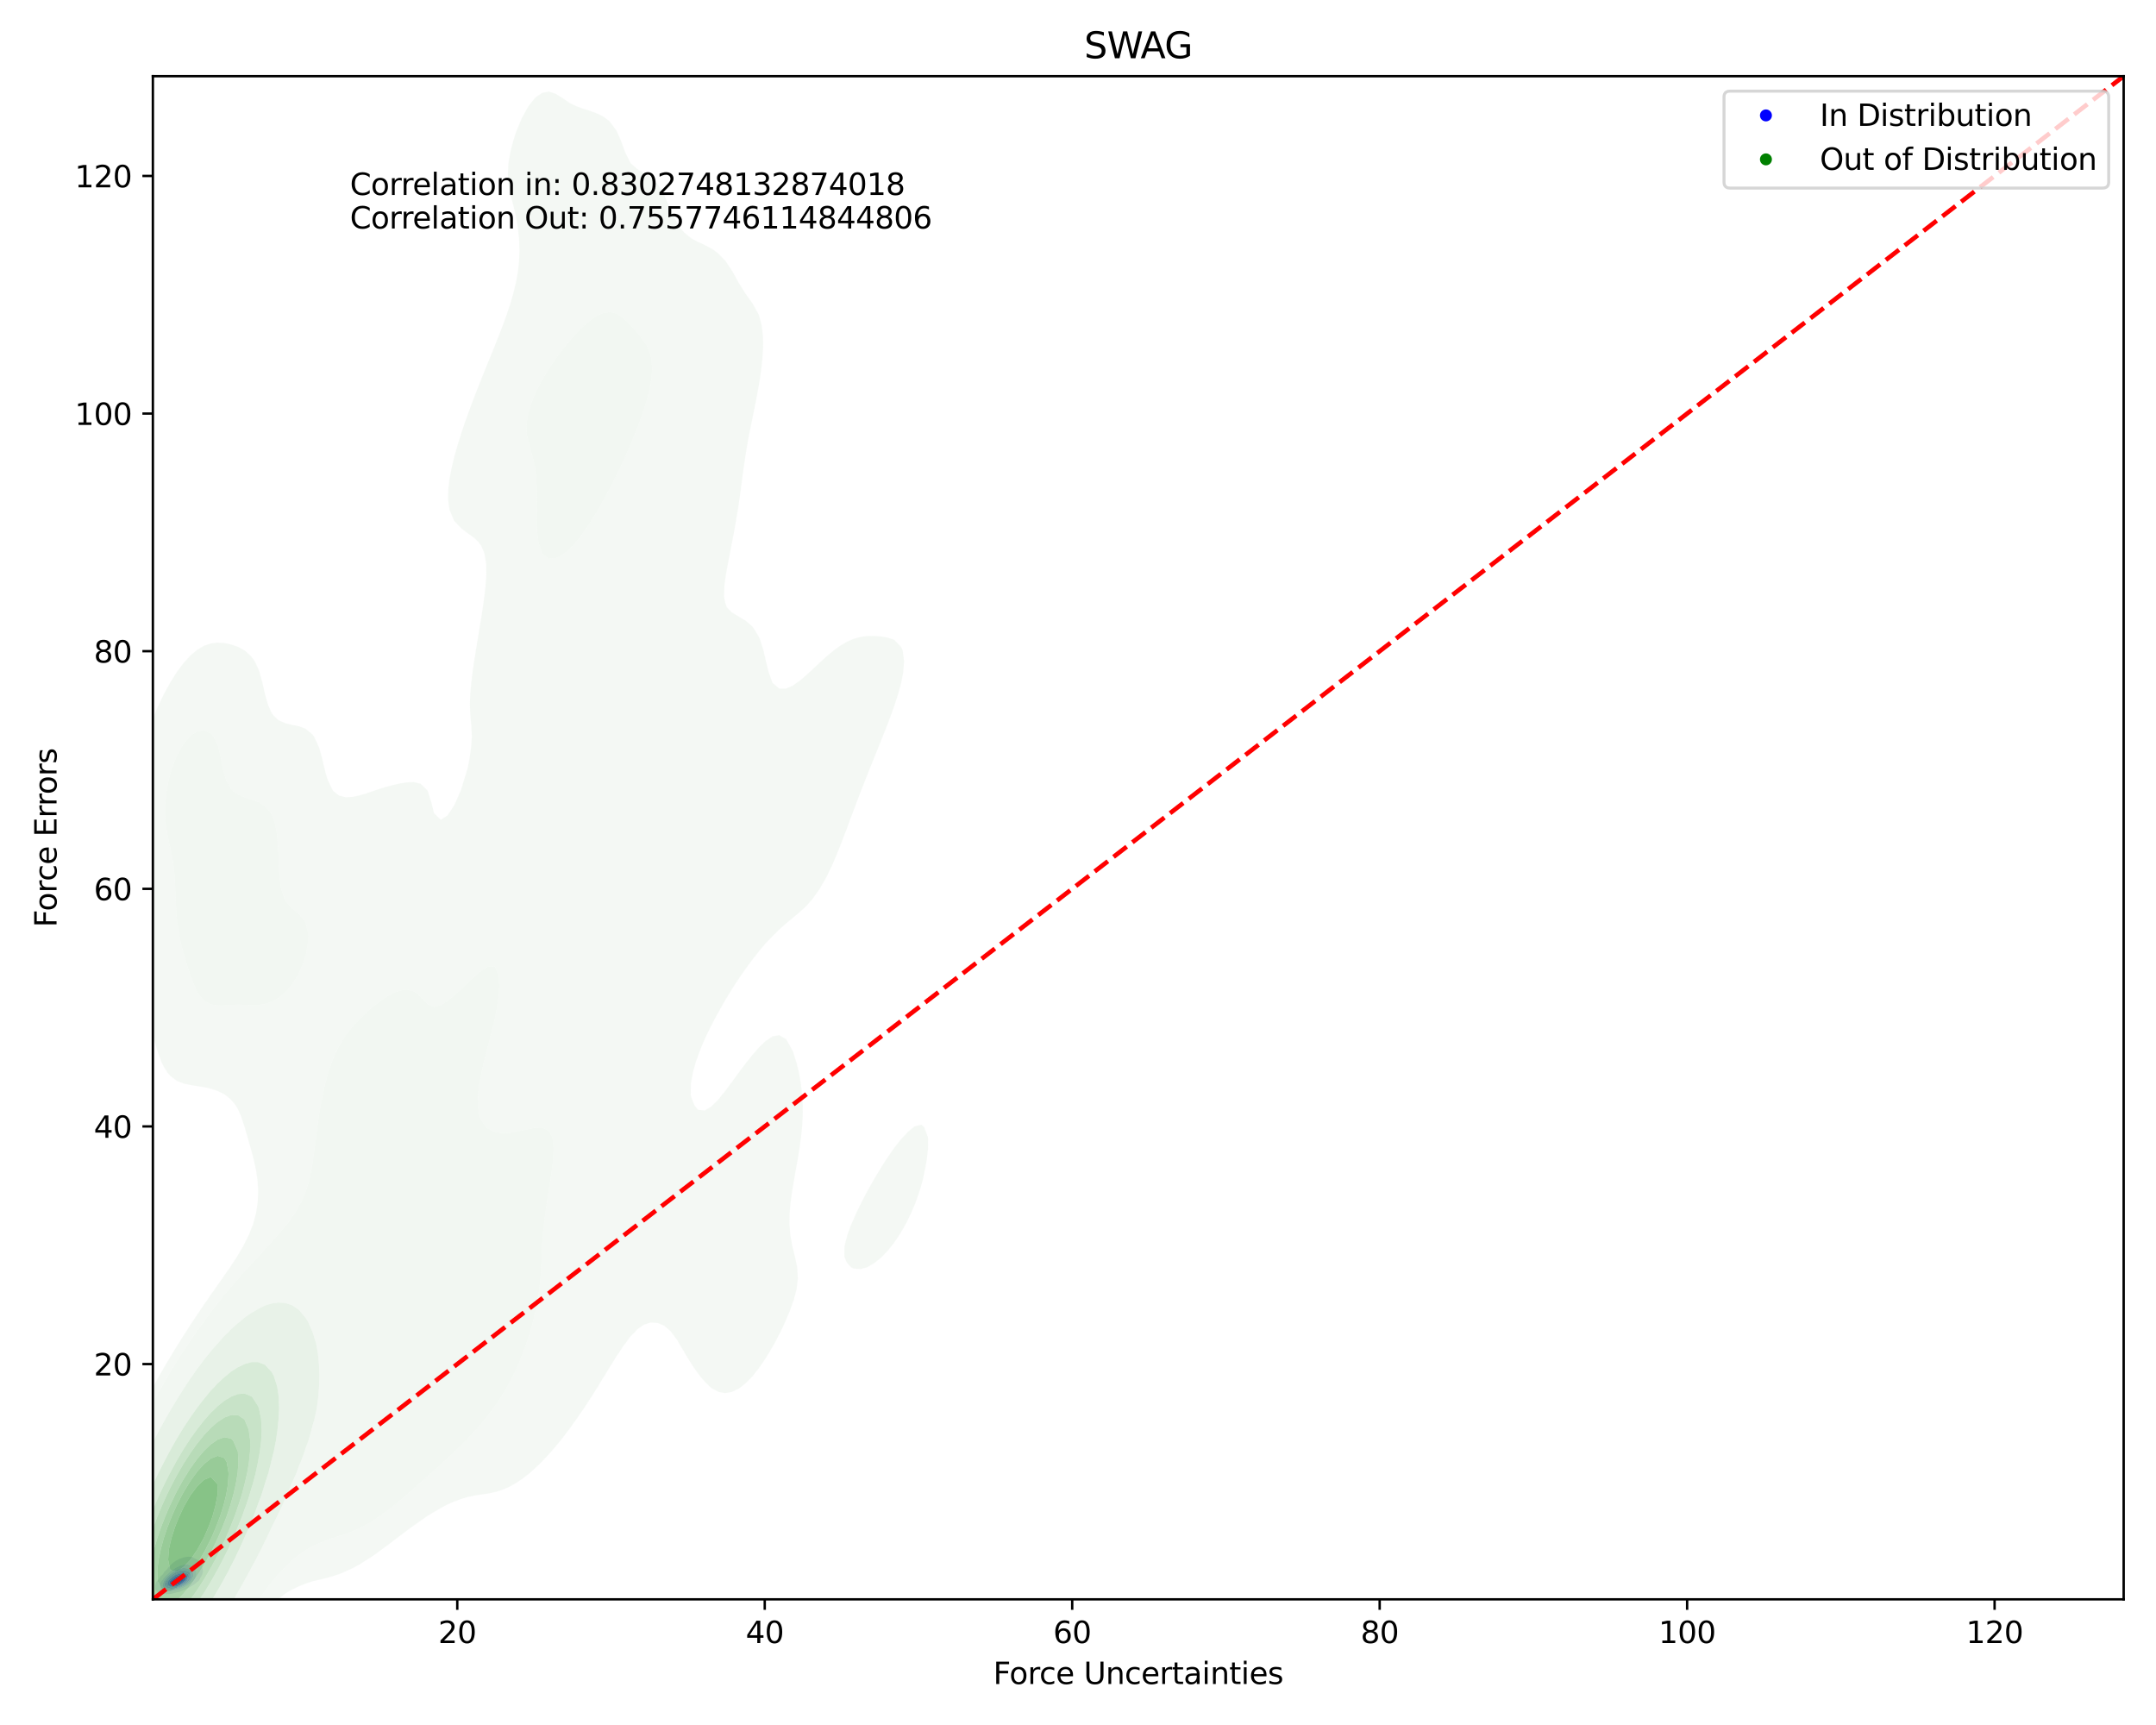 <?xml version="1.0" encoding="utf-8" standalone="no"?>
<!DOCTYPE svg PUBLIC "-//W3C//DTD SVG 1.1//EN"
  "http://www.w3.org/Graphics/SVG/1.1/DTD/svg11.dtd">
<svg xmlns:xlink="http://www.w3.org/1999/xlink" width="720pt" height="576pt" viewBox="0 0 720 576" xmlns="http://www.w3.org/2000/svg" version="1.1">
 <defs>
  <style type="text/css">*{stroke-linejoin: round; stroke-linecap: butt}</style>
 </defs>
 <g id="figure_1">
  <g id="patch_1">
   <path d="M 0 576 
L 720 576 
L 720 0 
L 0 0 
z
" style="fill: #ffffff"/>
  </g>
  <g id="axes_1">
   <g id="patch_2">
    <path d="M 51.05 534.04 
L 709.2 534.04 
L 709.2 25.44 
L 51.05 25.44 
z
" style="fill: #ffffff"/>
   </g>
   <g id="QuadContourSet_1">
    <path d="M 53.056 531.875 
L 54.441 532.292 
L 55.827 532.319 
L 57.212 532.193 
L 58.598 531.839 
L 58.779 531.769 
L 59.983 531.54 
L 61.199 531.003 
L 61.368 530.95 
L 62.754 530.306 
L 62.888 530.238 
L 64.139 529.489 
L 64.168 529.472 
L 65.348 528.707 
L 65.524 528.496 
L 66.299 527.941 
L 66.792 527.175 
L 66.91 526.817 
L 67.224 526.41 
L 67.587 525.644 
L 67.757 524.878 
L 67.713 524.113 
L 67.553 523.347 
L 67.47 522.581 
L 66.91 521.861 
L 66.877 521.816 
L 66.31 521.05 
L 65.524 520.607 
L 64.81 520.284 
L 64.139 519.87 
L 62.754 519.81 
L 61.368 520.028 
L 60.711 520.284 
L 59.983 520.482 
L 58.951 521.05 
L 58.598 521.239 
L 57.813 521.816 
L 57.212 522.375 
L 56.99 522.581 
L 56.24 523.347 
L 55.827 523.929 
L 55.654 524.113 
L 54.867 524.878 
L 54.441 525.644 
L 54.441 525.644 
L 53.564 526.41 
L 53.127 527.175 
L 53.056 527.311 
L 52.366 527.941 
L 51.992 528.707 
L 51.827 529.472 
L 51.792 530.238 
L 51.96 531.003 
L 52.857 531.769 
z
M 54.401 531.003 
L 53.476 530.238 
L 53.348 529.472 
L 53.498 528.707 
L 53.856 527.941 
L 54.441 527.249 
L 54.482 527.175 
L 55.056 526.41 
L 55.827 525.754 
L 55.938 525.644 
L 56.756 524.878 
L 57.212 524.522 
L 57.777 524.113 
L 58.598 523.547 
L 59.023 523.347 
L 59.983 522.826 
L 60.963 522.581 
L 61.368 522.445 
L 62.754 522.441 
L 63.132 522.581 
L 64.139 523.001 
L 64.58 523.347 
L 65.217 524.113 
L 65.524 524.878 
L 65.524 524.878 
L 65.587 525.644 
L 65.524 525.814 
L 65.414 526.41 
L 65.131 527.175 
L 64.58 527.941 
L 64.139 528.292 
L 63.77 528.707 
L 62.754 529.368 
L 62.602 529.472 
L 61.368 530.13 
L 61.1 530.238 
L 59.983 530.724 
L 58.75 531.003 
L 58.598 531.057 
L 57.212 531.359 
L 55.827 531.392 
L 54.441 531.024 
z
" clip-path="url(#p54eb01e6b6)" style="fill: #e5e5f3"/>
    <path d="M 54.441 531.024 
L 55.827 531.392 
L 57.212 531.359 
L 58.598 531.057 
L 58.75 531.003 
L 59.983 530.724 
L 61.1 530.238 
L 61.368 530.13 
L 62.602 529.472 
L 62.754 529.368 
L 63.77 528.707 
L 64.139 528.292 
L 64.58 527.941 
L 65.131 527.175 
L 65.414 526.41 
L 65.524 525.814 
L 65.587 525.644 
L 65.524 524.878 
L 65.524 524.878 
L 65.217 524.113 
L 64.58 523.347 
L 64.139 523.001 
L 63.132 522.581 
L 62.754 522.441 
L 61.368 522.445 
L 60.963 522.581 
L 59.983 522.826 
L 59.023 523.347 
L 58.598 523.547 
L 57.777 524.113 
L 57.212 524.522 
L 56.756 524.878 
L 55.938 525.644 
L 55.827 525.754 
L 55.056 526.41 
L 54.482 527.175 
L 54.441 527.249 
L 53.856 527.941 
L 53.498 528.707 
L 53.348 529.472 
L 53.476 530.238 
L 54.401 531.003 
z
M 54.677 530.238 
L 54.441 529.876 
L 54.229 529.472 
L 54.441 528.707 
L 54.441 528.707 
L 54.729 527.941 
L 55.24 527.175 
L 55.827 526.591 
L 55.985 526.41 
L 56.813 525.644 
L 57.212 525.338 
L 57.885 524.878 
L 58.598 524.417 
L 59.317 524.113 
L 59.983 523.782 
L 61.368 523.527 
L 62.754 523.751 
L 63.434 524.113 
L 64.139 524.673 
L 64.3 524.878 
L 64.617 525.644 
L 64.526 526.41 
L 64.139 527.142 
L 64.128 527.175 
L 63.7 527.941 
L 62.819 528.707 
L 62.754 528.749 
L 61.697 529.472 
L 61.368 529.648 
L 59.983 530.218 
L 59.911 530.238 
L 58.598 530.674 
L 57.212 530.856 
L 55.827 530.778 
z
" clip-path="url(#p54eb01e6b6)" style="fill: #cecef5"/>
    <path d="M 55.827 530.778 
L 57.212 530.856 
L 58.598 530.674 
L 59.911 530.238 
L 59.983 530.218 
L 61.368 529.648 
L 61.697 529.472 
L 62.754 528.749 
L 62.819 528.707 
L 63.7 527.941 
L 64.128 527.175 
L 64.139 527.142 
L 64.526 526.41 
L 64.617 525.644 
L 64.3 524.878 
L 64.139 524.673 
L 63.434 524.113 
L 62.754 523.751 
L 61.368 523.527 
L 59.983 523.782 
L 59.317 524.113 
L 58.598 524.417 
L 57.885 524.878 
L 57.212 525.338 
L 56.813 525.644 
L 55.985 526.41 
L 55.827 526.591 
L 55.24 527.175 
L 54.729 527.941 
L 54.441 528.707 
L 54.441 528.707 
L 54.229 529.472 
L 54.441 529.876 
L 54.677 530.238 
z
M 55.827 530.238 
L 55.827 530.238 
L 54.968 529.472 
L 54.966 528.707 
L 55.341 527.941 
L 55.827 527.367 
L 55.965 527.175 
L 56.68 526.41 
L 57.212 525.97 
L 57.672 525.644 
L 58.598 525.042 
L 59.033 524.878 
L 59.983 524.466 
L 61.368 524.329 
L 62.754 524.646 
L 63.101 524.878 
L 63.742 525.644 
L 63.799 526.41 
L 63.56 527.175 
L 63.011 527.941 
L 62.754 528.159 
L 62.213 528.707 
L 61.368 529.235 
L 60.931 529.472 
L 59.983 529.91 
L 58.795 530.238 
L 58.598 530.303 
L 57.212 530.483 
z
" clip-path="url(#p54eb01e6b6)" style="fill: #b3b3f6"/>
    <path d="M 57.212 530.483 
L 58.598 530.303 
L 58.795 530.238 
L 59.983 529.91 
L 60.931 529.472 
L 61.368 529.235 
L 62.213 528.707 
L 62.754 528.159 
L 63.011 527.941 
L 63.56 527.175 
L 63.799 526.41 
L 63.742 525.644 
L 63.101 524.878 
L 62.754 524.646 
L 61.368 524.329 
L 59.983 524.466 
L 59.033 524.878 
L 58.598 525.042 
L 57.672 525.644 
L 57.212 525.97 
L 56.68 526.41 
L 55.965 527.175 
L 55.827 527.367 
L 55.341 527.941 
L 54.966 528.707 
L 54.968 529.472 
L 55.827 530.238 
L 55.827 530.238 
z
M 55.747 529.472 
L 55.563 528.707 
L 55.827 528.252 
L 55.972 527.941 
L 56.557 527.175 
L 57.212 526.584 
L 57.445 526.41 
L 58.598 525.644 
L 58.598 525.644 
L 59.983 525.097 
L 61.368 525.019 
L 62.754 525.528 
L 62.87 525.644 
L 63.139 526.41 
L 62.914 527.175 
L 62.754 527.381 
L 62.406 527.941 
L 61.554 528.707 
L 61.368 528.823 
L 60.17 529.472 
L 59.983 529.558 
L 58.598 529.975 
L 57.212 530.069 
L 55.827 529.544 
z
" clip-path="url(#p54eb01e6b6)" style="fill: #9696f7"/>
    <path d="M 55.827 529.544 
L 57.212 530.069 
L 58.598 529.975 
L 59.983 529.558 
L 60.17 529.472 
L 61.368 528.823 
L 61.554 528.707 
L 62.406 527.941 
L 62.754 527.381 
L 62.914 527.175 
L 63.139 526.41 
L 62.87 525.644 
L 62.754 525.528 
L 61.368 525.019 
L 59.983 525.097 
L 58.598 525.644 
L 58.598 525.644 
L 57.445 526.41 
L 57.212 526.584 
L 56.557 527.175 
L 55.972 527.941 
L 55.827 528.252 
L 55.563 528.707 
L 55.747 529.472 
z
M 56.309 529.472 
L 55.913 528.707 
L 56.253 527.941 
L 56.902 527.175 
L 57.212 526.896 
L 57.861 526.41 
L 58.598 525.92 
L 59.391 525.644 
L 59.983 525.41 
L 61.368 525.327 
L 62.159 525.644 
L 62.754 526.41 
L 62.577 527.175 
L 62.105 527.941 
L 61.368 528.573 
L 61.193 528.707 
L 59.983 529.365 
L 59.642 529.472 
L 58.598 529.794 
L 57.212 529.834 
z
" clip-path="url(#p54eb01e6b6)" style="fill: #7e7ef9"/>
    <path d="M 57.212 529.834 
L 58.598 529.794 
L 59.642 529.472 
L 59.983 529.365 
L 61.193 528.707 
L 61.368 528.573 
L 62.105 527.941 
L 62.577 527.175 
L 62.754 526.41 
L 62.159 525.644 
L 61.368 525.327 
L 59.983 525.41 
L 59.391 525.644 
L 58.598 525.92 
L 57.861 526.41 
L 57.212 526.896 
L 56.902 527.175 
L 56.253 527.941 
L 55.913 528.707 
L 56.309 529.472 
z
M 56.548 528.707 
L 56.751 527.941 
L 57.212 527.442 
L 57.499 527.175 
L 58.598 526.41 
L 58.598 526.41 
L 59.983 525.883 
L 61.368 525.894 
L 62.013 526.41 
L 62.034 527.175 
L 61.571 527.941 
L 61.368 528.115 
L 60.589 528.707 
L 59.983 529.037 
L 58.598 529.472 
L 57.212 529.387 
z
" clip-path="url(#p54eb01e6b6)" style="fill: #6666fa"/>
    <path d="M 57.212 529.387 
L 58.598 529.472 
L 59.983 529.037 
L 60.589 528.707 
L 61.368 528.115 
L 61.571 527.941 
L 62.034 527.175 
L 62.013 526.41 
L 61.368 525.894 
L 59.983 525.883 
L 58.598 526.41 
L 58.598 526.41 
L 57.499 527.175 
L 57.212 527.442 
L 56.751 527.941 
L 56.548 528.707 
z
M 57.212 528.707 
L 57.305 527.941 
L 58.106 527.175 
L 58.598 526.833 
L 59.731 526.41 
L 59.983 526.314 
L 60.771 526.41 
L 61.368 526.79 
L 61.465 527.175 
L 61.368 527.336 
L 60.935 527.941 
L 59.983 528.685 
L 59.922 528.707 
L 58.598 529.064 
z
" clip-path="url(#p54eb01e6b6)" style="fill: #4545fb"/>
    <path d="M 58.598 529.064 
L 59.922 528.707 
L 59.983 528.685 
L 60.935 527.941 
L 61.368 527.336 
L 61.465 527.175 
L 61.368 526.79 
L 60.771 526.41 
L 59.983 526.314 
L 59.731 526.41 
L 58.598 526.833 
L 58.106 527.175 
L 57.305 527.941 
L 57.212 528.707 
z
M 58.013 527.941 
L 58.598 527.24 
L 58.731 527.175 
L 59.983 526.803 
L 60.63 527.175 
L 60.341 527.941 
L 59.983 528.221 
L 58.598 528.707 
z
" clip-path="url(#p54eb01e6b6)" style="fill: #2626fd"/>
    <path d="M 58.598 528.707 
L 59.983 528.221 
L 60.341 527.941 
L 60.63 527.175 
L 59.983 526.803 
L 58.731 527.175 
L 58.598 527.24 
L 58.013 527.941 
z
" clip-path="url(#p54eb01e6b6)" style="fill: #0b0bfe"/>
   </g>
   <g id="QuadContourSet_2">
    <path d="M 20.673 597.154 
L 22.933 599.001 
L 25.193 599.859 
L 27.453 600.127 
L 29.713 600.001 
L 31.972 599.563 
L 34.232 598.818 
L 36.492 597.702 
L 37.952 596.711 
L 38.752 596.334 
L 41.012 594.982 
L 43.217 593.097 
L 43.271 593.063 
L 45.531 591.464 
L 47.505 589.482 
L 47.791 589.265 
L 50.051 587.291 
L 51.31 585.868 
L 52.311 584.975 
L 54.571 582.353 
L 54.651 582.254 
L 56.83 580.037 
L 57.927 578.64 
L 59.09 577.388 
L 60.89 575.026 
L 61.35 574.503 
L 63.61 571.482 
L 63.661 571.412 
L 65.87 568.677 
L 66.496 567.798 
L 68.129 565.69 
L 69.185 564.183 
L 70.389 562.572 
L 71.774 560.569 
L 72.649 559.362 
L 74.301 556.955 
L 74.909 556.095 
L 76.796 553.341 
L 77.169 552.805 
L 79.288 549.727 
L 79.429 549.524 
L 81.688 546.402 
L 81.91 546.113 
L 83.948 543.513 
L 84.762 542.499 
L 86.208 540.743 
L 87.788 538.884 
L 88.468 538.108 
L 90.728 535.768 
L 91.287 535.27 
L 92.987 533.874 
L 95.247 532.128 
L 95.993 531.656 
L 97.507 530.799 
L 99.767 529.717 
L 102.027 528.798 
L 104.272 528.042 
L 104.287 528.038 
L 106.546 527.498 
L 108.806 526.958 
L 111.066 526.344 
L 113.326 525.587 
L 115.586 524.633 
L 115.983 524.428 
L 117.845 523.599 
L 120.105 522.383 
L 122.365 520.925 
L 122.521 520.814 
L 124.625 519.484 
L 126.885 517.846 
L 127.712 517.2 
L 129.144 516.191 
L 131.404 514.471 
L 132.517 513.585 
L 133.664 512.749 
L 135.924 511.057 
L 137.34 509.971 
L 138.184 509.372 
L 140.444 507.811 
L 142.501 506.357 
L 142.703 506.223 
L 144.963 504.877 
L 147.223 503.544 
L 148.709 502.743 
L 149.483 502.345 
L 151.743 501.366 
L 154.002 500.517 
L 156.262 499.847 
L 158.522 499.368 
L 160.114 499.129 
L 160.782 499.03 
L 163.042 498.698 
L 165.302 498.23 
L 167.561 497.541 
L 169.821 496.592 
L 171.805 495.515 
L 172.081 495.367 
L 174.341 493.863 
L 176.601 492.118 
L 176.848 491.901 
L 178.86 490.125 
L 180.747 488.286 
L 181.12 487.915 
L 183.38 485.504 
L 184.119 484.672 
L 185.64 482.891 
L 187.151 481.058 
L 187.9 480.095 
L 189.935 477.444 
L 190.16 477.129 
L 192.419 473.998 
L 192.546 473.83 
L 194.679 470.704 
L 195.034 470.216 
L 196.939 467.26 
L 197.404 466.602 
L 199.199 463.686 
L 199.684 462.987 
L 201.459 460.018 
L 201.908 459.373 
L 203.718 456.322 
L 204.123 455.759 
L 205.978 452.7 
L 206.406 452.145 
L 208.238 449.299 
L 208.9 448.531 
L 210.498 446.301 
L 211.914 444.917 
L 212.758 443.917 
L 215.018 442.312 
L 217.277 441.607 
L 219.537 441.741 
L 221.797 442.655 
L 224.057 444.624 
L 224.254 444.917 
L 226.317 447.694 
L 226.734 448.531 
L 228.576 451.588 
L 228.85 452.145 
L 230.836 455.328 
L 231.084 455.759 
L 233.096 458.575 
L 233.661 459.373 
L 235.356 461.332 
L 236.989 462.987 
L 237.616 463.499 
L 239.875 464.754 
L 242.135 465.183 
L 244.395 464.802 
L 246.655 463.724 
L 247.628 462.987 
L 248.915 461.975 
L 251.175 459.694 
L 251.441 459.373 
L 253.434 456.841 
L 254.208 455.759 
L 255.694 453.525 
L 256.571 452.145 
L 257.954 449.76 
L 258.669 448.531 
L 260.214 445.551 
L 260.561 444.917 
L 262.265 441.303 
L 262.474 440.762 
L 263.803 437.688 
L 264.733 434.919 
L 265.078 434.074 
L 266.03 430.46 
L 266.436 426.846 
L 266.222 423.232 
L 265.485 419.618 
L 264.733 416.685 
L 264.583 416.004 
L 263.939 412.389 
L 263.645 408.775 
L 263.695 405.161 
L 264.009 401.547 
L 264.507 397.933 
L 264.733 396.632 
L 265.111 394.319 
L 265.752 390.705 
L 266.393 387.09 
L 266.993 383.496 
L 266.997 383.476 
L 267.495 379.862 
L 267.863 376.248 
L 268.064 372.634 
L 268.067 369.02 
L 267.859 365.406 
L 267.444 361.791 
L 266.993 359.114 
L 266.818 358.177 
L 265.914 354.563 
L 264.758 350.949 
L 264.733 350.881 
L 262.718 347.335 
L 262.474 346.961 
L 260.214 345.645 
L 257.954 346.083 
L 256.116 347.335 
L 255.694 347.599 
L 253.434 349.774 
L 252.42 350.949 
L 251.175 352.372 
L 249.426 354.563 
L 248.915 355.225 
L 246.688 358.177 
L 246.655 358.225 
L 244.395 361.332 
L 244.02 361.791 
L 242.135 364.392 
L 241.236 365.406 
L 239.875 367.21 
L 237.971 369.02 
L 237.616 369.438 
L 235.356 370.81 
L 233.096 370.575 
L 231.877 369.02 
L 230.836 366.368 
L 230.682 365.406 
L 230.72 361.791 
L 230.836 361.157 
L 231.382 358.177 
L 232.388 354.563 
L 233.096 352.601 
L 233.68 350.949 
L 235.164 347.335 
L 235.356 346.943 
L 236.895 343.721 
L 237.616 342.325 
L 238.754 340.107 
L 239.875 338.057 
L 240.738 336.492 
L 242.135 334.085 
L 242.849 332.878 
L 244.395 330.372 
L 245.099 329.264 
L 246.655 326.893 
L 247.503 325.65 
L 248.915 323.628 
L 250.079 322.036 
L 251.175 320.559 
L 252.843 318.422 
L 253.434 317.668 
L 255.694 314.974 
L 255.854 314.808 
L 257.954 312.639 
L 259.411 311.193 
L 260.214 310.396 
L 262.474 308.385 
L 263.446 307.579 
L 264.733 306.523 
L 266.993 304.614 
L 267.693 303.965 
L 269.253 302.556 
L 271.162 300.351 
L 271.513 299.95 
L 273.76 296.737 
L 273.773 296.718 
L 275.831 293.123 
L 276.033 292.769 
L 277.593 289.509 
L 278.292 288.038 
L 279.174 285.894 
L 280.552 282.538 
L 280.646 282.28 
L 282.03 278.666 
L 282.812 276.662 
L 283.388 275.052 
L 284.738 271.438 
L 285.072 270.591 
L 286.099 267.824 
L 287.332 264.622 
L 287.484 264.21 
L 288.891 260.595 
L 289.591 258.858 
L 290.328 256.981 
L 291.784 253.367 
L 291.851 253.203 
L 293.242 249.753 
L 294.111 247.603 
L 294.701 246.139 
L 296.13 242.525 
L 296.371 241.883 
L 297.496 238.911 
L 298.631 235.757 
L 298.799 235.296 
L 299.941 231.682 
L 300.891 228.281 
L 300.951 228.068 
L 301.636 224.454 
L 301.923 220.84 
L 301.457 217.226 
L 300.891 215.965 
L 298.631 213.665 
L 298.512 213.612 
L 296.371 212.889 
L 294.111 212.511 
L 291.851 212.349 
L 289.591 212.389 
L 287.332 212.69 
L 285.072 213.317 
L 284.416 213.612 
L 282.812 214.308 
L 280.552 215.641 
L 278.392 217.226 
L 278.292 217.297 
L 276.033 219.175 
L 274.223 220.84 
L 273.773 221.246 
L 271.513 223.36 
L 270.331 224.454 
L 269.253 225.451 
L 266.993 227.372 
L 265.986 228.068 
L 264.733 228.947 
L 262.474 229.927 
L 260.214 229.917 
L 258.053 228.068 
L 257.954 227.929 
L 256.697 224.454 
L 255.797 220.84 
L 255.694 220.408 
L 254.972 217.226 
L 253.832 213.612 
L 253.434 212.703 
L 251.846 209.997 
L 251.175 209.136 
L 248.915 207.179 
L 247.5 206.383 
L 246.655 205.862 
L 244.395 204.486 
L 242.701 202.769 
L 242.135 201.095 
L 241.792 199.155 
L 241.916 195.541 
L 242.135 193.977 
L 242.414 191.927 
L 243.07 188.313 
L 243.762 184.698 
L 244.395 181.461 
L 244.469 181.084 
L 245.159 177.47 
L 245.8 173.856 
L 246.403 170.242 
L 246.655 168.582 
L 246.95 166.628 
L 247.439 163.014 
L 247.914 159.399 
L 248.409 155.785 
L 248.915 152.425 
L 248.952 152.171 
L 249.534 148.557 
L 250.199 144.943 
L 250.921 141.329 
L 251.175 140.125 
L 251.665 137.715 
L 252.397 134.1 
L 253.088 130.486 
L 253.434 128.502 
L 253.713 126.872 
L 254.232 123.258 
L 254.617 119.644 
L 254.83 116.03 
L 254.799 112.416 
L 254.401 108.801 
L 253.45 105.187 
L 253.434 105.148 
L 251.485 101.573 
L 251.175 101.125 
L 248.915 97.99 
L 248.895 97.959 
L 246.655 94.361 
L 246.646 94.345 
L 244.647 90.731 
L 244.395 90.33 
L 242.263 87.117 
L 242.135 86.962 
L 239.875 84.653 
L 238.352 83.502 
L 237.616 83.021 
L 235.356 81.819 
L 233.096 80.76 
L 231.4 79.888 
L 230.836 79.558 
L 228.576 77.738 
L 227.316 76.274 
L 226.317 74.764 
L 225.194 72.66 
L 224.057 70.11 
L 223.576 69.046 
L 221.968 65.432 
L 221.797 65.047 
L 219.817 61.818 
L 219.537 61.377 
L 217.277 59.142 
L 215.652 58.203 
L 215.018 57.769 
L 212.758 56.406 
L 210.705 54.589 
L 210.498 54.309 
L 208.836 50.975 
L 208.238 49.438 
L 207.515 47.361 
L 205.978 43.811 
L 205.946 43.747 
L 203.718 40.705 
L 203.124 40.133 
L 201.459 38.934 
L 199.199 37.806 
L 196.939 36.984 
L 195.485 36.519 
L 194.679 36.27 
L 192.419 35.451 
L 190.16 34.315 
L 188.059 32.904 
L 187.9 32.794 
L 185.64 31.354 
L 183.38 30.601 
L 181.12 30.966 
L 178.86 32.49 
L 178.518 32.904 
L 176.601 35.278 
L 175.88 36.519 
L 174.341 39.272 
L 173.958 40.133 
L 172.477 43.747 
L 172.081 44.846 
L 171.316 47.361 
L 170.412 50.975 
L 169.821 54.317 
L 169.779 54.589 
L 169.599 58.203 
L 169.821 61.611 
L 169.84 61.818 
L 170.599 65.432 
L 171.533 69.046 
L 172.081 71.346 
L 172.37 72.66 
L 172.98 76.274 
L 173.35 79.888 
L 173.48 83.502 
L 173.353 87.117 
L 172.96 90.731 
L 172.311 94.345 
L 172.081 95.238 
L 171.437 97.959 
L 170.378 101.573 
L 169.821 103.177 
L 169.169 105.187 
L 167.853 108.801 
L 167.561 109.523 
L 166.455 112.416 
L 165.302 115.282 
L 165.014 116.03 
L 163.548 119.644 
L 163.042 120.855 
L 162.075 123.258 
L 160.782 126.466 
L 160.623 126.872 
L 159.191 130.486 
L 158.522 132.208 
L 157.798 134.1 
L 156.459 137.715 
L 156.262 138.267 
L 155.172 141.329 
L 154.002 144.815 
L 153.959 144.943 
L 152.832 148.557 
L 151.804 152.171 
L 151.743 152.432 
L 150.919 155.785 
L 150.206 159.399 
L 149.724 163.014 
L 149.606 166.628 
L 150.1 170.242 
L 151.651 173.856 
L 151.743 173.986 
L 154.002 176.383 
L 155.386 177.47 
L 156.262 178.095 
L 158.522 179.77 
L 159.866 181.084 
L 160.782 182.384 
L 161.753 184.698 
L 162.363 188.313 
L 162.406 191.927 
L 162.156 195.541 
L 161.75 199.155 
L 161.253 202.769 
L 160.782 205.841 
L 160.692 206.383 
L 160.096 209.997 
L 159.502 213.612 
L 158.907 217.226 
L 158.522 219.666 
L 158.326 220.84 
L 157.817 224.454 
L 157.374 228.068 
L 157.044 231.682 
L 156.916 235.296 
L 157.08 238.911 
L 157.424 242.525 
L 157.566 246.139 
L 157.314 249.753 
L 156.789 253.367 
L 156.262 256.086 
L 156.033 256.981 
L 154.92 260.595 
L 154.002 263.636 
L 153.76 264.21 
L 152.176 267.824 
L 151.743 268.806 
L 150.016 271.438 
L 149.483 272.263 
L 147.223 273.71 
L 144.963 271.566 
L 144.919 271.438 
L 144.03 267.824 
L 142.873 264.21 
L 142.703 263.907 
L 140.444 261.684 
L 138.184 261.15 
L 135.924 261.232 
L 133.664 261.583 
L 131.404 262.083 
L 129.144 262.691 
L 126.885 263.387 
L 124.625 264.143 
L 124.431 264.21 
L 122.365 264.899 
L 120.105 265.581 
L 117.845 266.082 
L 115.586 266.231 
L 113.326 265.713 
L 111.4 264.21 
L 111.066 263.85 
L 109.527 260.595 
L 108.806 258.411 
L 108.456 256.981 
L 107.612 253.367 
L 106.607 249.753 
L 106.546 249.583 
L 104.956 246.139 
L 104.287 245.185 
L 102.027 243.324 
L 99.894 242.525 
L 99.767 242.483 
L 97.507 242.015 
L 95.247 241.487 
L 92.987 240.459 
L 91.319 238.911 
L 90.728 238.097 
L 89.499 235.296 
L 88.468 231.72 
L 88.459 231.682 
L 87.659 228.068 
L 86.673 224.454 
L 86.208 223.189 
L 85.068 220.84 
L 83.948 219.223 
L 81.742 217.226 
L 81.688 217.185 
L 79.429 215.978 
L 77.169 215.191 
L 74.909 214.718 
L 72.649 214.578 
L 70.389 214.851 
L 68.129 215.623 
L 65.87 216.975 
L 65.582 217.226 
L 63.61 218.841 
L 61.801 220.84 
L 61.35 221.32 
L 59.09 224.349 
L 59.024 224.454 
L 56.83 227.931 
L 56.755 228.068 
L 54.789 231.682 
L 54.571 232.097 
L 53.034 235.296 
L 52.311 236.899 
L 51.449 238.911 
L 50.051 242.471 
L 50.03 242.525 
L 48.714 246.139 
L 47.791 248.993 
L 47.541 249.753 
L 46.464 253.367 
L 45.531 256.968 
L 45.528 256.981 
L 44.658 260.595 
L 43.927 264.21 
L 43.319 267.824 
L 43.271 268.175 
L 42.796 271.438 
L 42.403 275.052 
L 42.14 278.666 
L 42.009 282.28 
L 42.017 285.894 
L 42.169 289.509 
L 42.467 293.123 
L 42.899 296.737 
L 43.271 299.305 
L 43.423 300.351 
L 43.957 303.965 
L 44.452 307.579 
L 44.878 311.193 
L 45.243 314.808 
L 45.531 317.852 
L 45.582 318.422 
L 45.935 322.036 
L 46.38 325.65 
L 46.969 329.264 
L 47.731 332.878 
L 47.791 333.126 
L 48.623 336.492 
L 49.605 340.107 
L 50.051 341.722 
L 50.583 343.721 
L 51.549 347.335 
L 52.311 350.007 
L 52.592 350.949 
L 53.893 354.563 
L 54.571 356.01 
L 55.949 358.177 
L 56.83 359.235 
L 59.09 360.922 
L 61.291 361.791 
L 61.35 361.813 
L 63.61 362.313 
L 65.87 362.659 
L 68.129 363.022 
L 70.389 363.534 
L 72.649 364.288 
L 74.909 365.368 
L 74.97 365.406 
L 77.169 367.235 
L 78.662 369.02 
L 79.429 370.349 
L 80.461 372.634 
L 81.675 376.248 
L 81.688 376.293 
L 82.695 379.862 
L 83.731 383.476 
L 83.948 384.238 
L 84.705 387.09 
L 85.502 390.705 
L 86.029 394.319 
L 86.208 397.57 
L 86.224 397.933 
L 86.208 398.28 
L 86.055 401.547 
L 85.484 405.161 
L 84.516 408.775 
L 83.948 410.154 
L 83.089 412.389 
L 81.688 415.141 
L 81.289 416.004 
L 79.429 419.115 
L 79.161 419.618 
L 77.169 422.598 
L 76.797 423.232 
L 74.909 425.87 
L 74.302 426.846 
L 72.649 429.08 
L 71.762 430.46 
L 70.389 432.302 
L 69.234 434.074 
L 68.129 435.575 
L 66.752 437.688 
L 65.87 438.918 
L 64.329 441.303 
L 63.61 442.341 
L 61.971 444.917 
L 61.35 445.85 
L 59.677 448.531 
L 59.09 449.454 
L 57.447 452.145 
L 56.83 453.161 
L 55.28 455.759 
L 54.571 456.987 
L 53.181 459.373 
L 52.311 460.955 
L 51.156 462.987 
L 50.051 465.099 
L 49.218 466.602 
L 47.791 469.467 
L 47.386 470.216 
L 45.616 473.83 
L 45.531 474.011 
L 43.741 477.444 
L 43.271 478.505 
L 41.973 481.058 
L 41.012 483.341 
L 40.352 484.672 
L 38.845 488.286 
L 38.752 488.525 
L 37.151 491.901 
L 36.492 493.671 
L 35.639 495.515 
L 34.313 499.129 
L 34.232 499.365 
L 32.745 502.743 
L 31.972 505.102 
L 31.433 506.357 
L 30.107 509.971 
L 29.713 511.281 
L 28.776 513.585 
L 27.65 517.2 
L 27.453 517.913 
L 26.343 520.814 
L 25.337 524.428 
L 25.193 525.003 
L 24.108 528.042 
L 23.165 531.656 
L 22.933 532.685 
L 22.08 535.27 
L 21.158 538.884 
L 20.673 541.308 
L 20.314 542.499 
L 19.379 546.113 
L 18.69 549.727 
L 18.413 551.481 
L 17.958 553.341 
L 17.24 556.955 
L 16.703 560.569 
L 16.297 564.183 
L 16.154 565.86 
L 15.886 567.798 
L 15.549 571.412 
L 15.375 575.026 
L 15.37 578.64 
L 15.568 582.254 
L 16.042 585.868 
L 16.154 586.409 
L 16.753 589.482 
L 18.038 593.097 
L 18.413 593.859 
L 20.305 596.711 
z
M 26.781 593.097 
L 25.193 592.332 
L 22.933 590.088 
L 22.522 589.482 
L 20.754 585.868 
L 20.673 585.613 
L 19.702 582.254 
L 19.137 578.64 
L 18.883 575.026 
L 18.836 571.412 
L 18.943 567.798 
L 19.181 564.183 
L 19.551 560.569 
L 20.071 556.955 
L 20.673 553.846 
L 20.738 553.341 
L 21.284 549.727 
L 21.996 546.113 
L 22.933 542.561 
L 22.944 542.499 
L 23.655 538.884 
L 24.612 535.27 
L 25.193 533.455 
L 25.596 531.656 
L 26.581 528.042 
L 27.453 525.549 
L 27.734 524.428 
L 28.791 520.814 
L 29.713 518.369 
L 30.038 517.2 
L 31.222 513.585 
L 31.972 511.723 
L 32.509 509.971 
L 33.902 506.357 
L 34.232 505.585 
L 35.182 502.743 
L 36.492 499.76 
L 36.714 499.129 
L 38.139 495.515 
L 38.752 494.191 
L 39.627 491.901 
L 41.012 488.991 
L 41.295 488.286 
L 42.946 484.672 
L 43.271 484.021 
L 44.559 481.058 
L 45.531 479.162 
L 46.318 477.444 
L 47.791 474.652 
L 48.189 473.83 
L 50.051 470.4 
L 50.145 470.216 
L 52.075 466.602 
L 52.311 466.185 
L 54.055 462.987 
L 54.571 462.1 
L 56.14 459.373 
L 56.83 458.217 
L 58.322 455.759 
L 59.09 454.509 
L 60.603 452.145 
L 61.35 450.962 
L 62.989 448.531 
L 63.61 447.573 
L 65.493 444.917 
L 65.87 444.351 
L 68.129 441.308 
L 68.134 441.303 
L 70.389 438.16 
L 70.785 437.688 
L 72.649 435.154 
L 73.595 434.074 
L 74.909 432.32 
L 76.591 430.46 
L 77.169 429.694 
L 79.429 427.135 
L 79.725 426.846 
L 81.688 424.451 
L 82.941 423.232 
L 83.948 421.976 
L 86.208 419.694 
L 86.295 419.618 
L 88.468 417.083 
L 89.628 416.004 
L 90.728 414.608 
L 92.869 412.389 
L 92.987 412.218 
L 95.247 409.411 
L 95.868 408.775 
L 97.507 406.34 
L 98.457 405.161 
L 99.767 402.746 
L 100.539 401.547 
L 102.027 398.021 
L 102.071 397.933 
L 103.232 394.319 
L 103.991 390.705 
L 104.287 388.744 
L 104.572 387.09 
L 105.063 383.476 
L 105.509 379.862 
L 105.972 376.248 
L 106.491 372.634 
L 106.546 372.285 
L 107.103 369.02 
L 107.797 365.406 
L 108.627 361.791 
L 108.806 361.085 
L 109.606 358.177 
L 110.843 354.563 
L 111.066 353.992 
L 112.374 350.949 
L 113.326 349.159 
L 114.39 347.335 
L 115.586 345.597 
L 117.001 343.721 
L 117.845 342.737 
L 120.105 340.302 
L 120.291 340.107 
L 122.365 338.098 
L 124.182 336.492 
L 124.625 336.126 
L 126.885 334.362 
L 129.016 332.878 
L 129.144 332.792 
L 131.404 331.566 
L 133.664 330.718 
L 135.924 330.432 
L 138.184 331.042 
L 140.444 332.766 
L 140.569 332.878 
L 142.703 335.255 
L 144.963 336.2 
L 147.223 335.608 
L 149.483 334.197 
L 151.092 332.878 
L 151.743 332.371 
L 154.002 330.305 
L 155.111 329.264 
L 156.262 328.152 
L 158.522 326.03 
L 159.013 325.65 
L 160.782 324.125 
L 163.042 322.726 
L 165.302 322.799 
L 166.506 325.65 
L 166.774 329.264 
L 166.499 332.878 
L 165.959 336.492 
L 165.302 339.905 
L 165.262 340.107 
L 164.356 343.721 
L 163.461 347.335 
L 163.042 348.97 
L 162.519 350.949 
L 161.611 354.563 
L 160.804 358.177 
L 160.782 358.297 
L 160.092 361.791 
L 159.629 365.406 
L 159.54 369.02 
L 160.105 372.634 
L 160.782 374.139 
L 162.176 376.248 
L 163.042 376.943 
L 165.302 377.98 
L 167.561 378.347 
L 169.821 378.283 
L 172.081 377.958 
L 174.341 377.491 
L 176.601 376.986 
L 178.86 376.573 
L 181.12 376.525 
L 183.38 377.698 
L 184.492 379.862 
L 184.893 383.476 
L 184.717 387.09 
L 184.305 390.705 
L 183.77 394.319 
L 183.38 396.631 
L 183.184 397.933 
L 182.631 401.547 
L 182.114 405.161 
L 181.656 408.775 
L 181.286 412.389 
L 181.12 414.699 
L 181.036 416.004 
L 180.878 419.618 
L 180.722 423.232 
L 180.489 426.846 
L 180.117 430.46 
L 179.572 434.074 
L 178.86 437.547 
L 178.834 437.688 
L 178.007 441.303 
L 176.979 444.917 
L 176.601 446.057 
L 175.835 448.531 
L 174.483 452.145 
L 174.341 452.486 
L 173.036 455.759 
L 172.081 457.772 
L 171.343 459.373 
L 169.821 462.209 
L 169.409 462.987 
L 167.561 466.046 
L 167.225 466.602 
L 165.302 469.443 
L 164.769 470.216 
L 163.042 472.501 
L 162.007 473.83 
L 160.782 475.288 
L 158.894 477.444 
L 158.522 477.844 
L 156.262 480.272 
L 155.512 481.058 
L 154.002 482.58 
L 151.818 484.672 
L 151.743 484.743 
L 149.483 486.906 
L 147.98 488.286 
L 147.223 488.976 
L 144.963 491.028 
L 143.993 491.901 
L 142.703 493.065 
L 140.444 495.057 
L 139.924 495.515 
L 138.184 497.075 
L 135.924 499 
L 135.771 499.129 
L 133.664 500.959 
L 131.436 502.743 
L 131.404 502.77 
L 129.144 504.579 
L 126.885 506.195 
L 126.633 506.357 
L 124.625 507.743 
L 122.365 509.086 
L 120.615 509.971 
L 120.105 510.251 
L 117.845 511.286 
L 115.586 512.144 
L 113.326 512.883 
L 111.066 513.571 
L 111.023 513.585 
L 108.806 514.385 
L 106.546 515.314 
L 104.287 516.385 
L 102.83 517.2 
L 102.027 517.674 
L 99.767 519.286 
L 97.783 520.814 
L 97.507 521.035 
L 95.247 523.238 
L 94.134 524.428 
L 92.987 525.657 
L 90.916 528.042 
L 90.728 528.259 
L 88.468 531.247 
L 88.191 531.656 
L 86.208 534.456 
L 85.673 535.27 
L 83.948 537.782 
L 83.236 538.884 
L 81.688 541.186 
L 80.843 542.499 
L 79.429 544.628 
L 78.464 546.113 
L 77.169 548.07 
L 76.074 549.727 
L 74.909 551.481 
L 73.648 553.341 
L 72.649 554.832 
L 71.162 556.955 
L 70.389 558.092 
L 68.587 560.569 
L 68.129 561.231 
L 65.888 564.183 
L 65.87 564.21 
L 63.61 567.339 
L 63.231 567.798 
L 61.35 570.334 
L 60.407 571.412 
L 59.09 573.132 
L 57.333 575.026 
L 56.83 575.661 
L 54.571 578.174 
L 54.076 578.64 
L 52.311 580.676 
L 50.517 582.254 
L 50.051 582.769 
L 47.791 584.94 
L 46.53 585.868 
L 45.531 586.831 
L 43.271 588.582 
L 41.73 589.482 
L 41.012 590.056 
L 38.752 591.492 
L 36.492 592.497 
L 34.523 593.097 
L 34.232 593.226 
L 31.972 593.797 
L 29.713 593.895 
L 27.453 593.428 
z
M 67.037 332.878 
L 65.87 331.198 
L 64.969 329.264 
L 63.61 325.788 
L 63.564 325.65 
L 62.422 322.036 
L 61.35 318.526 
L 61.32 318.422 
L 60.397 314.808 
L 59.656 311.193 
L 59.137 307.579 
L 59.09 307.064 
L 58.838 303.965 
L 58.663 300.351 
L 58.531 296.737 
L 58.354 293.123 
L 58.027 289.509 
L 57.457 285.894 
L 56.83 283.131 
L 56.652 282.28 
L 55.908 278.666 
L 55.358 275.052 
L 55.125 271.438 
L 55.231 267.824 
L 55.64 264.21 
L 56.307 260.595 
L 56.83 258.519 
L 57.294 256.981 
L 58.63 253.367 
L 59.09 252.301 
L 60.484 249.753 
L 61.35 248.332 
L 63.197 246.139 
L 63.61 245.688 
L 65.87 244.248 
L 68.129 243.866 
L 70.389 244.87 
L 71.415 246.139 
L 72.649 248.622 
L 73.006 249.753 
L 73.801 253.367 
L 74.517 256.981 
L 74.909 258.514 
L 75.556 260.595 
L 77.169 263.41 
L 77.938 264.21 
L 79.429 265.275 
L 81.688 266.268 
L 83.948 266.992 
L 86.208 267.774 
L 86.31 267.824 
L 88.468 269.143 
L 90.474 271.438 
L 90.728 271.9 
L 91.85 275.052 
L 92.511 278.666 
L 92.83 282.28 
L 92.987 285.894 
L 92.987 285.894 
L 93.119 289.509 
L 93.352 293.123 
L 93.879 296.737 
L 95.048 300.351 
L 95.247 300.747 
L 97.507 303.302 
L 98.381 303.965 
L 99.767 305.165 
L 101.806 307.579 
L 102.027 308.145 
L 102.824 311.193 
L 102.826 314.808 
L 102.217 318.422 
L 102.027 319.053 
L 101.103 322.036 
L 99.767 325.028 
L 99.464 325.65 
L 97.507 328.724 
L 97.105 329.264 
L 95.247 331.308 
L 93.43 332.878 
L 92.987 333.207 
L 90.728 334.463 
L 88.468 335.254 
L 86.208 335.618 
L 83.948 335.638 
L 81.688 335.51 
L 79.429 335.456 
L 77.169 335.555 
L 74.909 335.719 
L 72.649 335.75 
L 70.389 335.354 
L 68.129 334.099 
z
M 180.987 184.698 
L 179.826 181.084 
L 179.384 177.47 
L 179.266 173.856 
L 179.278 170.242 
L 179.305 166.628 
L 179.264 163.014 
L 179.077 159.399 
L 178.86 157.371 
L 178.628 155.785 
L 177.788 152.171 
L 176.74 148.557 
L 176.601 147.914 
L 175.917 144.943 
L 175.847 141.329 
L 176.45 137.715 
L 176.601 137.25 
L 177.612 134.1 
L 178.86 131.169 
L 179.149 130.486 
L 181.03 126.872 
L 181.12 126.72 
L 183.21 123.258 
L 183.38 123.002 
L 185.64 119.667 
L 185.656 119.644 
L 187.9 116.658 
L 188.386 116.03 
L 190.16 113.883 
L 191.438 112.416 
L 192.419 111.337 
L 194.679 109.054 
L 194.968 108.801 
L 196.939 107.112 
L 199.199 105.54 
L 199.981 105.187 
L 201.459 104.511 
L 203.718 104.186 
L 205.978 104.754 
L 206.641 105.187 
L 208.238 106.311 
L 210.498 108.555 
L 210.721 108.801 
L 212.758 111.072 
L 213.92 112.416 
L 215.018 113.917 
L 216.333 116.03 
L 217.277 118.726 
L 217.527 119.644 
L 217.793 123.258 
L 217.491 126.872 
L 217.277 127.926 
L 216.803 130.486 
L 215.861 134.1 
L 215.018 136.704 
L 214.713 137.715 
L 213.433 141.329 
L 212.758 143.012 
L 212.024 144.943 
L 210.511 148.557 
L 210.498 148.586 
L 208.935 152.171 
L 208.238 153.661 
L 207.262 155.785 
L 205.978 158.427 
L 205.503 159.399 
L 203.718 162.908 
L 203.663 163.014 
L 201.731 166.628 
L 201.459 167.13 
L 199.677 170.242 
L 199.199 171.078 
L 197.471 173.856 
L 196.939 174.728 
L 195.053 177.47 
L 194.679 178.036 
L 192.419 180.937 
L 192.276 181.084 
L 190.16 183.399 
L 188.543 184.698 
L 187.9 185.261 
L 185.64 186.405 
L 183.38 186.554 
L 181.12 184.942 
z
M 285.072 423.583 
L 287.332 423.745 
L 289.359 423.232 
L 289.591 423.168 
L 291.851 421.82 
L 294.111 420.084 
L 294.576 419.618 
L 296.371 417.716 
L 297.78 416.004 
L 298.631 414.895 
L 300.335 412.389 
L 300.891 411.502 
L 302.435 408.775 
L 303.15 407.39 
L 304.216 405.161 
L 305.41 402.401 
L 305.761 401.547 
L 307.013 397.933 
L 307.67 395.742 
L 308.078 394.319 
L 308.88 390.705 
L 309.512 387.09 
L 309.924 383.476 
L 309.93 379.862 
L 308.579 376.248 
L 307.67 375.545 
L 305.41 376.116 
L 305.26 376.248 
L 303.15 377.99 
L 301.423 379.862 
L 300.891 380.407 
L 298.631 383.284 
L 298.5 383.476 
L 296.371 386.536 
L 296.017 387.09 
L 294.111 390.057 
L 293.718 390.705 
L 291.851 393.824 
L 291.563 394.319 
L 289.591 397.829 
L 289.533 397.933 
L 287.648 401.547 
L 287.332 402.221 
L 285.89 405.161 
L 285.072 407.101 
L 284.293 408.775 
L 282.962 412.389 
L 282.812 413.073 
L 282.041 416.004 
L 281.946 419.618 
L 282.812 421.617 
L 284.289 423.232 
z
" clip-path="url(#p54eb01e6b6)" style="fill: #ebf3eb; fill-opacity: 0.5"/>
    <path d="M 27.453 593.428 
L 29.713 593.895 
L 31.972 593.797 
L 34.232 593.226 
L 34.523 593.097 
L 36.492 592.497 
L 38.752 591.492 
L 41.012 590.056 
L 41.73 589.482 
L 43.271 588.582 
L 45.531 586.831 
L 46.53 585.868 
L 47.791 584.94 
L 50.051 582.769 
L 50.517 582.254 
L 52.311 580.676 
L 54.076 578.64 
L 54.571 578.174 
L 56.83 575.661 
L 57.333 575.026 
L 59.09 573.132 
L 60.407 571.412 
L 61.35 570.334 
L 63.231 567.798 
L 63.61 567.339 
L 65.87 564.21 
L 65.888 564.183 
L 68.129 561.231 
L 68.587 560.569 
L 70.389 558.092 
L 71.162 556.955 
L 72.649 554.832 
L 73.648 553.341 
L 74.909 551.481 
L 76.074 549.727 
L 77.169 548.07 
L 78.464 546.113 
L 79.429 544.628 
L 80.843 542.499 
L 81.688 541.186 
L 83.236 538.884 
L 83.948 537.782 
L 85.673 535.27 
L 86.208 534.456 
L 88.191 531.656 
L 88.468 531.247 
L 90.728 528.259 
L 90.916 528.042 
L 92.987 525.657 
L 94.134 524.428 
L 95.247 523.238 
L 97.507 521.035 
L 97.783 520.814 
L 99.767 519.286 
L 102.027 517.674 
L 102.83 517.2 
L 104.287 516.385 
L 106.546 515.314 
L 108.806 514.385 
L 111.023 513.585 
L 111.066 513.571 
L 113.326 512.883 
L 115.586 512.144 
L 117.845 511.286 
L 120.105 510.251 
L 120.615 509.971 
L 122.365 509.086 
L 124.625 507.743 
L 126.633 506.357 
L 126.885 506.195 
L 129.144 504.579 
L 131.404 502.77 
L 131.436 502.743 
L 133.664 500.959 
L 135.771 499.129 
L 135.924 499 
L 138.184 497.075 
L 139.924 495.515 
L 140.444 495.057 
L 142.703 493.065 
L 143.993 491.901 
L 144.963 491.028 
L 147.223 488.976 
L 147.98 488.286 
L 149.483 486.906 
L 151.743 484.743 
L 151.818 484.672 
L 154.002 482.58 
L 155.512 481.058 
L 156.262 480.272 
L 158.522 477.844 
L 158.894 477.444 
L 160.782 475.288 
L 162.007 473.83 
L 163.042 472.501 
L 164.769 470.216 
L 165.302 469.443 
L 167.225 466.602 
L 167.561 466.046 
L 169.409 462.987 
L 169.821 462.209 
L 171.343 459.373 
L 172.081 457.772 
L 173.036 455.759 
L 174.341 452.486 
L 174.483 452.145 
L 175.835 448.531 
L 176.601 446.057 
L 176.979 444.917 
L 178.007 441.303 
L 178.834 437.688 
L 178.86 437.547 
L 179.572 434.074 
L 180.117 430.46 
L 180.489 426.846 
L 180.722 423.232 
L 180.878 419.618 
L 181.036 416.004 
L 181.12 414.699 
L 181.286 412.389 
L 181.656 408.775 
L 182.114 405.161 
L 182.631 401.547 
L 183.184 397.933 
L 183.38 396.631 
L 183.77 394.319 
L 184.305 390.705 
L 184.717 387.09 
L 184.893 383.476 
L 184.492 379.862 
L 183.38 377.698 
L 181.12 376.525 
L 178.86 376.573 
L 176.601 376.986 
L 174.341 377.491 
L 172.081 377.958 
L 169.821 378.283 
L 167.561 378.347 
L 165.302 377.98 
L 163.042 376.943 
L 162.176 376.248 
L 160.782 374.139 
L 160.105 372.634 
L 159.54 369.02 
L 159.629 365.406 
L 160.092 361.791 
L 160.782 358.297 
L 160.804 358.177 
L 161.611 354.563 
L 162.519 350.949 
L 163.042 348.97 
L 163.461 347.335 
L 164.356 343.721 
L 165.262 340.107 
L 165.302 339.905 
L 165.959 336.492 
L 166.499 332.878 
L 166.774 329.264 
L 166.506 325.65 
L 165.302 322.799 
L 163.042 322.726 
L 160.782 324.125 
L 159.013 325.65 
L 158.522 326.03 
L 156.262 328.152 
L 155.111 329.264 
L 154.002 330.305 
L 151.743 332.371 
L 151.092 332.878 
L 149.483 334.197 
L 147.223 335.608 
L 144.963 336.2 
L 142.703 335.255 
L 140.569 332.878 
L 140.444 332.766 
L 138.184 331.042 
L 135.924 330.432 
L 133.664 330.718 
L 131.404 331.566 
L 129.144 332.792 
L 129.016 332.878 
L 126.885 334.362 
L 124.625 336.126 
L 124.182 336.492 
L 122.365 338.098 
L 120.291 340.107 
L 120.105 340.302 
L 117.845 342.737 
L 117.001 343.721 
L 115.586 345.597 
L 114.39 347.335 
L 113.326 349.159 
L 112.374 350.949 
L 111.066 353.992 
L 110.843 354.563 
L 109.606 358.177 
L 108.806 361.085 
L 108.627 361.791 
L 107.797 365.406 
L 107.103 369.02 
L 106.546 372.285 
L 106.491 372.634 
L 105.972 376.248 
L 105.509 379.862 
L 105.063 383.476 
L 104.572 387.09 
L 104.287 388.744 
L 103.991 390.705 
L 103.232 394.319 
L 102.071 397.933 
L 102.027 398.021 
L 100.539 401.547 
L 99.767 402.746 
L 98.457 405.161 
L 97.507 406.34 
L 95.868 408.775 
L 95.247 409.411 
L 92.987 412.218 
L 92.869 412.389 
L 90.728 414.608 
L 89.628 416.004 
L 88.468 417.083 
L 86.295 419.618 
L 86.208 419.694 
L 83.948 421.976 
L 82.941 423.232 
L 81.688 424.451 
L 79.725 426.846 
L 79.429 427.135 
L 77.169 429.694 
L 76.591 430.46 
L 74.909 432.32 
L 73.595 434.074 
L 72.649 435.154 
L 70.785 437.688 
L 70.389 438.16 
L 68.134 441.303 
L 68.129 441.308 
L 65.87 444.351 
L 65.493 444.917 
L 63.61 447.573 
L 62.989 448.531 
L 61.35 450.962 
L 60.603 452.145 
L 59.09 454.509 
L 58.322 455.759 
L 56.83 458.217 
L 56.14 459.373 
L 54.571 462.1 
L 54.055 462.987 
L 52.311 466.185 
L 52.075 466.602 
L 50.145 470.216 
L 50.051 470.4 
L 48.189 473.83 
L 47.791 474.652 
L 46.318 477.444 
L 45.531 479.162 
L 44.559 481.058 
L 43.271 484.021 
L 42.946 484.672 
L 41.295 488.286 
L 41.012 488.991 
L 39.627 491.901 
L 38.752 494.191 
L 38.139 495.515 
L 36.714 499.129 
L 36.492 499.76 
L 35.182 502.743 
L 34.232 505.585 
L 33.902 506.357 
L 32.509 509.971 
L 31.972 511.723 
L 31.222 513.585 
L 30.038 517.2 
L 29.713 518.369 
L 28.791 520.814 
L 27.734 524.428 
L 27.453 525.549 
L 26.581 528.042 
L 25.596 531.656 
L 25.193 533.455 
L 24.612 535.27 
L 23.655 538.884 
L 22.944 542.499 
L 22.933 542.561 
L 21.996 546.113 
L 21.284 549.727 
L 20.738 553.341 
L 20.673 553.846 
L 20.071 556.955 
L 19.551 560.569 
L 19.181 564.183 
L 18.943 567.798 
L 18.836 571.412 
L 18.883 575.026 
L 19.137 578.64 
L 19.702 582.254 
L 20.673 585.613 
L 20.754 585.868 
L 22.522 589.482 
L 22.933 590.088 
L 25.193 592.332 
L 26.781 593.097 
z
M 31.529 575.026 
L 29.713 572.097 
L 29.418 571.412 
L 28.394 567.798 
L 27.912 564.183 
L 27.758 560.569 
L 27.822 556.955 
L 28.05 553.341 
L 28.426 549.727 
L 28.958 546.113 
L 29.678 542.499 
L 29.713 542.353 
L 30.313 538.884 
L 31.107 535.27 
L 31.972 532.185 
L 32.084 531.656 
L 32.943 528.042 
L 34.071 524.428 
L 34.232 523.959 
L 35.071 520.814 
L 36.326 517.2 
L 36.492 516.759 
L 37.447 513.585 
L 38.752 510.251 
L 38.841 509.971 
L 40.081 506.357 
L 41.012 504.159 
L 41.516 502.743 
L 43.039 499.129 
L 43.271 498.616 
L 44.487 495.515 
L 45.531 493.291 
L 46.11 491.901 
L 47.791 488.449 
L 47.863 488.286 
L 49.537 484.672 
L 50.051 483.678 
L 51.317 481.058 
L 52.311 479.204 
L 53.217 477.444 
L 54.571 475.012 
L 55.22 473.83 
L 56.83 471.048 
L 57.319 470.216 
L 59.09 467.28 
L 59.516 466.602 
L 61.35 463.69 
L 61.822 462.987 
L 63.61 460.274 
L 64.26 459.373 
L 65.87 457.041 
L 66.863 455.759 
L 68.129 454.011 
L 69.687 452.145 
L 70.389 451.222 
L 72.649 448.67 
L 72.788 448.531 
L 74.909 446.091 
L 76.183 444.917 
L 77.169 443.85 
L 79.429 441.84 
L 80.167 441.303 
L 81.688 439.948 
L 83.948 438.389 
L 85.274 437.688 
L 86.208 437.06 
L 88.468 435.954 
L 90.728 435.251 
L 92.987 434.941 
L 95.247 435.085 
L 97.507 435.82 
L 99.767 437.378 
L 100.085 437.688 
L 102.027 440.024 
L 102.835 441.303 
L 104.287 444.584 
L 104.428 444.917 
L 105.541 448.531 
L 106.191 452.145 
L 106.529 455.759 
L 106.546 456.351 
L 106.675 459.373 
L 106.546 462.987 
L 106.546 462.987 
L 106.269 466.602 
L 105.777 470.216 
L 105.015 473.83 
L 104.287 476.275 
L 104.032 477.444 
L 103 481.058 
L 102.027 483.584 
L 101.711 484.672 
L 100.39 488.286 
L 99.767 489.656 
L 98.976 491.901 
L 97.507 495.121 
L 97.366 495.515 
L 95.848 499.129 
L 95.247 500.314 
L 94.252 502.743 
L 92.987 505.253 
L 92.531 506.357 
L 90.728 509.936 
L 90.713 509.971 
L 89.041 513.585 
L 88.468 514.643 
L 87.272 517.2 
L 86.208 519.155 
L 85.413 520.814 
L 83.948 523.482 
L 83.481 524.428 
L 81.688 527.643 
L 81.484 528.042 
L 79.429 531.656 
L 79.429 531.658 
L 77.404 535.27 
L 77.169 535.662 
L 75.285 538.884 
L 74.909 539.497 
L 73.07 542.499 
L 72.649 543.166 
L 70.75 546.113 
L 70.389 546.669 
L 68.308 549.727 
L 68.129 549.993 
L 65.87 553.196 
L 65.76 553.341 
L 63.61 556.345 
L 63.115 556.955 
L 61.35 559.317 
L 60.261 560.569 
L 59.09 562.066 
L 57.108 564.183 
L 56.83 564.522 
L 54.571 567.001 
L 53.68 567.798 
L 52.311 569.257 
L 50.051 571.157 
L 49.689 571.412 
L 47.791 573.078 
L 45.531 574.557 
L 44.593 575.026 
L 43.271 575.885 
L 41.012 576.902 
L 38.752 577.483 
L 36.492 577.596 
L 34.232 577.078 
L 31.972 575.54 
z
M 68.129 334.099 
L 70.389 335.354 
L 72.649 335.75 
L 74.909 335.719 
L 77.169 335.555 
L 79.429 335.456 
L 81.688 335.51 
L 83.948 335.638 
L 86.208 335.618 
L 88.468 335.254 
L 90.728 334.463 
L 92.987 333.207 
L 93.43 332.878 
L 95.247 331.308 
L 97.105 329.264 
L 97.507 328.724 
L 99.464 325.65 
L 99.767 325.028 
L 101.103 322.036 
L 102.027 319.053 
L 102.217 318.422 
L 102.826 314.808 
L 102.824 311.193 
L 102.027 308.145 
L 101.806 307.579 
L 99.767 305.165 
L 98.381 303.965 
L 97.507 303.302 
L 95.247 300.747 
L 95.048 300.351 
L 93.879 296.737 
L 93.352 293.123 
L 93.119 289.509 
L 92.987 285.894 
L 92.987 285.894 
L 92.83 282.28 
L 92.511 278.666 
L 91.85 275.052 
L 90.728 271.9 
L 90.474 271.438 
L 88.468 269.143 
L 86.31 267.824 
L 86.208 267.774 
L 83.948 266.992 
L 81.688 266.268 
L 79.429 265.275 
L 77.938 264.21 
L 77.169 263.41 
L 75.556 260.595 
L 74.909 258.514 
L 74.517 256.981 
L 73.801 253.367 
L 73.006 249.753 
L 72.649 248.622 
L 71.415 246.139 
L 70.389 244.87 
L 68.129 243.866 
L 65.87 244.248 
L 63.61 245.688 
L 63.197 246.139 
L 61.35 248.332 
L 60.484 249.753 
L 59.09 252.301 
L 58.63 253.367 
L 57.294 256.981 
L 56.83 258.519 
L 56.307 260.595 
L 55.64 264.21 
L 55.231 267.824 
L 55.125 271.438 
L 55.358 275.052 
L 55.908 278.666 
L 56.652 282.28 
L 56.83 283.131 
L 57.457 285.894 
L 58.027 289.509 
L 58.354 293.123 
L 58.531 296.737 
L 58.663 300.351 
L 58.838 303.965 
L 59.09 307.064 
L 59.137 307.579 
L 59.656 311.193 
L 60.397 314.808 
L 61.32 318.422 
L 61.35 318.526 
L 62.422 322.036 
L 63.564 325.65 
L 63.61 325.788 
L 64.969 329.264 
L 65.87 331.198 
L 67.037 332.878 
z
M 181.12 184.942 
L 183.38 186.554 
L 185.64 186.405 
L 187.9 185.261 
L 188.543 184.698 
L 190.16 183.399 
L 192.276 181.084 
L 192.419 180.937 
L 194.679 178.036 
L 195.053 177.47 
L 196.939 174.728 
L 197.471 173.856 
L 199.199 171.078 
L 199.677 170.242 
L 201.459 167.13 
L 201.731 166.628 
L 203.663 163.014 
L 203.718 162.908 
L 205.503 159.399 
L 205.978 158.427 
L 207.262 155.785 
L 208.238 153.661 
L 208.935 152.171 
L 210.498 148.586 
L 210.511 148.557 
L 212.024 144.943 
L 212.758 143.012 
L 213.433 141.329 
L 214.713 137.715 
L 215.018 136.704 
L 215.861 134.1 
L 216.803 130.486 
L 217.277 127.926 
L 217.491 126.872 
L 217.793 123.258 
L 217.527 119.644 
L 217.277 118.726 
L 216.333 116.03 
L 215.018 113.917 
L 213.92 112.416 
L 212.758 111.072 
L 210.721 108.801 
L 210.498 108.555 
L 208.238 106.311 
L 206.641 105.187 
L 205.978 104.754 
L 203.718 104.186 
L 201.459 104.511 
L 199.981 105.187 
L 199.199 105.54 
L 196.939 107.112 
L 194.968 108.801 
L 194.679 109.054 
L 192.419 111.337 
L 191.438 112.416 
L 190.16 113.883 
L 188.386 116.03 
L 187.9 116.658 
L 185.656 119.644 
L 185.64 119.667 
L 183.38 123.002 
L 183.21 123.258 
L 181.12 126.72 
L 181.03 126.872 
L 179.149 130.486 
L 178.86 131.169 
L 177.612 134.1 
L 176.601 137.25 
L 176.45 137.715 
L 175.847 141.329 
L 175.917 144.943 
L 176.601 147.914 
L 176.74 148.557 
L 177.788 152.171 
L 178.628 155.785 
L 178.86 157.371 
L 179.077 159.399 
L 179.264 163.014 
L 179.305 166.628 
L 179.278 170.242 
L 179.266 173.856 
L 179.384 177.47 
L 179.826 181.084 
L 180.987 184.698 
z
" clip-path="url(#p54eb01e6b6)" style="fill: #e6f1e6; fill-opacity: 0.5"/>
    <path d="M 31.972 575.54 
L 34.232 577.078 
L 36.492 577.596 
L 38.752 577.483 
L 41.012 576.902 
L 43.271 575.885 
L 44.593 575.026 
L 45.531 574.557 
L 47.791 573.078 
L 49.689 571.412 
L 50.051 571.157 
L 52.311 569.257 
L 53.68 567.798 
L 54.571 567.001 
L 56.83 564.522 
L 57.108 564.183 
L 59.09 562.066 
L 60.261 560.569 
L 61.35 559.317 
L 63.115 556.955 
L 63.61 556.345 
L 65.76 553.341 
L 65.87 553.196 
L 68.129 549.993 
L 68.308 549.727 
L 70.389 546.669 
L 70.75 546.113 
L 72.649 543.166 
L 73.07 542.499 
L 74.909 539.497 
L 75.285 538.884 
L 77.169 535.662 
L 77.404 535.27 
L 79.429 531.658 
L 79.429 531.656 
L 81.484 528.042 
L 81.688 527.643 
L 83.481 524.428 
L 83.948 523.482 
L 85.413 520.814 
L 86.208 519.155 
L 87.272 517.2 
L 88.468 514.643 
L 89.041 513.585 
L 90.713 509.971 
L 90.728 509.936 
L 92.531 506.357 
L 92.987 505.253 
L 94.252 502.743 
L 95.247 500.314 
L 95.848 499.129 
L 97.366 495.515 
L 97.507 495.121 
L 98.976 491.901 
L 99.767 489.656 
L 100.39 488.286 
L 101.711 484.672 
L 102.027 483.584 
L 103 481.058 
L 104.032 477.444 
L 104.287 476.275 
L 105.015 473.83 
L 105.777 470.216 
L 106.269 466.602 
L 106.546 462.987 
L 106.546 462.987 
L 106.675 459.373 
L 106.546 456.351 
L 106.529 455.759 
L 106.191 452.145 
L 105.541 448.531 
L 104.428 444.917 
L 104.287 444.584 
L 102.835 441.303 
L 102.027 440.024 
L 100.085 437.688 
L 99.767 437.378 
L 97.507 435.82 
L 95.247 435.085 
L 92.987 434.941 
L 90.728 435.251 
L 88.468 435.954 
L 86.208 437.06 
L 85.274 437.688 
L 83.948 438.389 
L 81.688 439.948 
L 80.167 441.303 
L 79.429 441.84 
L 77.169 443.85 
L 76.183 444.917 
L 74.909 446.091 
L 72.788 448.531 
L 72.649 448.67 
L 70.389 451.222 
L 69.687 452.145 
L 68.129 454.011 
L 66.863 455.759 
L 65.87 457.041 
L 64.26 459.373 
L 63.61 460.274 
L 61.822 462.987 
L 61.35 463.69 
L 59.516 466.602 
L 59.09 467.28 
L 57.319 470.216 
L 56.83 471.048 
L 55.22 473.83 
L 54.571 475.012 
L 53.217 477.444 
L 52.311 479.204 
L 51.317 481.058 
L 50.051 483.678 
L 49.537 484.672 
L 47.863 488.286 
L 47.791 488.449 
L 46.11 491.901 
L 45.531 493.291 
L 44.487 495.515 
L 43.271 498.616 
L 43.039 499.129 
L 41.516 502.743 
L 41.012 504.159 
L 40.081 506.357 
L 38.841 509.971 
L 38.752 510.251 
L 37.447 513.585 
L 36.492 516.759 
L 36.326 517.2 
L 35.071 520.814 
L 34.232 523.959 
L 34.071 524.428 
L 32.943 528.042 
L 32.084 531.656 
L 31.972 532.185 
L 31.107 535.27 
L 30.313 538.884 
L 29.713 542.353 
L 29.678 542.499 
L 28.958 546.113 
L 28.426 549.727 
L 28.05 553.341 
L 27.822 556.955 
L 27.758 560.569 
L 27.912 564.183 
L 28.394 567.798 
L 29.418 571.412 
L 29.713 572.097 
L 31.529 575.026 
z
M 38.646 556.955 
L 37.482 553.341 
L 37.022 549.727 
L 36.961 546.113 
L 37.158 542.499 
L 37.551 538.884 
L 38.127 535.27 
L 38.752 532.341 
L 38.871 531.656 
L 39.632 528.042 
L 40.582 524.428 
L 41.012 523.039 
L 41.588 520.814 
L 42.7 517.2 
L 43.271 515.6 
L 43.891 513.585 
L 45.2 509.971 
L 45.531 509.144 
L 46.521 506.357 
L 47.791 503.344 
L 48.022 502.743 
L 49.528 499.129 
L 50.051 497.999 
L 51.126 495.515 
L 52.311 493.082 
L 52.863 491.901 
L 54.571 488.573 
L 54.716 488.286 
L 56.633 484.672 
L 56.83 484.315 
L 58.657 481.058 
L 59.09 480.317 
L 60.837 477.444 
L 61.35 476.613 
L 63.189 473.83 
L 63.61 473.187 
L 65.751 470.216 
L 65.87 470.046 
L 68.129 467.08 
L 68.552 466.602 
L 70.389 464.353 
L 71.733 462.987 
L 72.649 461.958 
L 74.909 459.864 
L 75.568 459.373 
L 77.169 457.998 
L 79.429 456.541 
L 81.168 455.759 
L 81.688 455.478 
L 83.948 454.834 
L 86.208 454.838 
L 88.468 455.723 
L 88.513 455.759 
L 90.728 458.127 
L 91.401 459.373 
L 92.573 462.987 
L 92.987 465.873 
L 93.082 466.602 
L 93.208 470.216 
L 93.03 473.83 
L 92.987 474.18 
L 92.672 477.444 
L 92.144 481.058 
L 91.424 484.672 
L 90.728 487.354 
L 90.531 488.286 
L 89.612 491.901 
L 88.468 495.423 
L 88.443 495.515 
L 87.335 499.129 
L 86.208 502.072 
L 85.988 502.743 
L 84.647 506.357 
L 83.948 507.964 
L 83.179 509.971 
L 81.688 513.255 
L 81.553 513.585 
L 79.938 517.2 
L 79.429 518.217 
L 78.218 520.814 
L 77.169 522.822 
L 76.367 524.428 
L 74.909 527.098 
L 74.403 528.042 
L 72.649 531.105 
L 72.331 531.656 
L 70.389 534.879 
L 70.146 535.27 
L 68.129 538.444 
L 67.831 538.884 
L 65.87 541.803 
L 65.358 542.499 
L 63.61 544.948 
L 62.674 546.113 
L 61.35 547.855 
L 59.7 549.727 
L 59.09 550.477 
L 56.83 552.879 
L 56.315 553.341 
L 54.571 555.109 
L 52.311 556.902 
L 52.226 556.955 
L 50.051 558.564 
L 47.791 559.735 
L 45.531 560.44 
L 43.271 560.569 
L 41.012 559.77 
L 38.752 557.162 
z
" clip-path="url(#p54eb01e6b6)" style="fill: #d3e7d3; fill-opacity: 0.5"/>
    <path d="M 38.752 557.162 
L 41.012 559.77 
L 43.271 560.569 
L 45.531 560.44 
L 47.791 559.735 
L 50.051 558.564 
L 52.226 556.955 
L 52.311 556.902 
L 54.571 555.109 
L 56.315 553.341 
L 56.83 552.879 
L 59.09 550.477 
L 59.7 549.727 
L 61.35 547.855 
L 62.674 546.113 
L 63.61 544.948 
L 65.358 542.499 
L 65.87 541.803 
L 67.831 538.884 
L 68.129 538.444 
L 70.146 535.27 
L 70.389 534.879 
L 72.331 531.656 
L 72.649 531.105 
L 74.403 528.042 
L 74.909 527.098 
L 76.367 524.428 
L 77.169 522.822 
L 78.218 520.814 
L 79.429 518.217 
L 79.938 517.2 
L 81.553 513.585 
L 81.688 513.255 
L 83.179 509.971 
L 83.948 507.964 
L 84.647 506.357 
L 85.988 502.743 
L 86.208 502.072 
L 87.335 499.129 
L 88.443 495.515 
L 88.468 495.423 
L 89.612 491.901 
L 90.531 488.286 
L 90.728 487.354 
L 91.424 484.672 
L 92.144 481.058 
L 92.672 477.444 
L 92.987 474.18 
L 93.03 473.83 
L 93.208 470.216 
L 93.082 466.602 
L 92.987 465.873 
L 92.573 462.987 
L 91.401 459.373 
L 90.728 458.127 
L 88.513 455.759 
L 88.468 455.723 
L 86.208 454.838 
L 83.948 454.834 
L 81.688 455.478 
L 81.168 455.759 
L 79.429 456.541 
L 77.169 457.998 
L 75.568 459.373 
L 74.909 459.864 
L 72.649 461.958 
L 71.733 462.987 
L 70.389 464.353 
L 68.552 466.602 
L 68.129 467.08 
L 65.87 470.046 
L 65.751 470.216 
L 63.61 473.187 
L 63.189 473.83 
L 61.35 476.613 
L 60.837 477.444 
L 59.09 480.317 
L 58.657 481.058 
L 56.83 484.315 
L 56.633 484.672 
L 54.716 488.286 
L 54.571 488.573 
L 52.863 491.901 
L 52.311 493.082 
L 51.126 495.515 
L 50.051 497.999 
L 49.528 499.129 
L 48.022 502.743 
L 47.791 503.344 
L 46.521 506.357 
L 45.531 509.144 
L 45.2 509.971 
L 43.891 513.585 
L 43.271 515.6 
L 42.7 517.2 
L 41.588 520.814 
L 41.012 523.039 
L 40.582 524.428 
L 39.632 528.042 
L 38.871 531.656 
L 38.752 532.341 
L 38.127 535.27 
L 37.551 538.884 
L 37.158 542.499 
L 36.961 546.113 
L 37.022 549.727 
L 37.482 553.341 
L 38.646 556.955 
z
M 44.763 549.727 
L 43.271 547.467 
L 42.79 546.113 
L 42.2 542.499 
L 42.124 538.884 
L 42.369 535.27 
L 42.857 531.656 
L 43.271 529.551 
L 43.528 528.042 
L 44.309 524.428 
L 45.276 520.814 
L 45.531 519.999 
L 46.309 517.2 
L 47.5 513.585 
L 47.791 512.8 
L 48.745 509.971 
L 50.051 506.672 
L 50.167 506.357 
L 51.612 502.743 
L 52.311 501.186 
L 53.199 499.129 
L 54.571 496.264 
L 54.926 495.515 
L 56.768 491.901 
L 56.83 491.783 
L 58.709 488.286 
L 59.09 487.611 
L 60.824 484.672 
L 61.35 483.802 
L 63.134 481.058 
L 63.61 480.327 
L 65.688 477.444 
L 65.87 477.185 
L 68.129 474.314 
L 68.578 473.83 
L 70.389 471.741 
L 72.018 470.216 
L 72.649 469.569 
L 74.909 467.738 
L 76.834 466.602 
L 77.169 466.376 
L 79.429 465.495 
L 81.688 465.345 
L 83.948 466.262 
L 84.298 466.602 
L 86.208 469.554 
L 86.457 470.216 
L 87.191 473.83 
L 87.377 477.444 
L 87.214 481.058 
L 86.787 484.672 
L 86.208 487.809 
L 86.133 488.286 
L 85.374 491.901 
L 84.42 495.515 
L 83.948 496.99 
L 83.348 499.129 
L 82.143 502.743 
L 81.688 503.922 
L 80.842 506.357 
L 79.429 509.799 
L 79.363 509.971 
L 77.865 513.585 
L 77.169 515.064 
L 76.212 517.2 
L 74.909 519.809 
L 74.418 520.814 
L 72.649 524.139 
L 72.495 524.428 
L 70.451 528.042 
L 70.389 528.147 
L 68.26 531.656 
L 68.129 531.865 
L 65.87 535.27 
L 65.87 535.27 
L 63.61 538.445 
L 63.256 538.884 
L 61.35 541.342 
L 60.302 542.499 
L 59.09 543.924 
L 56.842 546.113 
L 56.83 546.125 
L 54.571 548.11 
L 52.311 549.596 
L 51.997 549.727 
L 50.051 550.668 
L 47.791 551.052 
L 45.531 550.42 
z
" clip-path="url(#p54eb01e6b6)" style="fill: #b3d8b3; fill-opacity: 0.5"/>
    <path d="M 45.531 550.42 
L 47.791 551.052 
L 50.051 550.668 
L 51.997 549.727 
L 52.311 549.596 
L 54.571 548.11 
L 56.83 546.125 
L 56.842 546.113 
L 59.09 543.924 
L 60.302 542.499 
L 61.35 541.342 
L 63.256 538.884 
L 63.61 538.445 
L 65.87 535.27 
L 65.87 535.27 
L 68.129 531.865 
L 68.26 531.656 
L 70.389 528.147 
L 70.451 528.042 
L 72.495 524.428 
L 72.649 524.139 
L 74.418 520.814 
L 74.909 519.809 
L 76.212 517.2 
L 77.169 515.064 
L 77.865 513.585 
L 79.363 509.971 
L 79.429 509.799 
L 80.842 506.357 
L 81.688 503.922 
L 82.143 502.743 
L 83.348 499.129 
L 83.948 496.99 
L 84.42 495.515 
L 85.374 491.901 
L 86.133 488.286 
L 86.208 487.809 
L 86.787 484.672 
L 87.214 481.058 
L 87.377 477.444 
L 87.191 473.83 
L 86.457 470.216 
L 86.208 469.554 
L 84.298 466.602 
L 83.948 466.262 
L 81.688 465.345 
L 79.429 465.495 
L 77.169 466.376 
L 76.834 466.602 
L 74.909 467.738 
L 72.649 469.569 
L 72.018 470.216 
L 70.389 471.741 
L 68.578 473.83 
L 68.129 474.314 
L 65.87 477.185 
L 65.688 477.444 
L 63.61 480.327 
L 63.134 481.058 
L 61.35 483.802 
L 60.824 484.672 
L 59.09 487.611 
L 58.709 488.286 
L 56.83 491.783 
L 56.768 491.901 
L 54.926 495.515 
L 54.571 496.264 
L 53.199 499.129 
L 52.311 501.186 
L 51.612 502.743 
L 50.167 506.357 
L 50.051 506.672 
L 48.745 509.971 
L 47.791 512.8 
L 47.5 513.585 
L 46.309 517.2 
L 45.531 519.999 
L 45.276 520.814 
L 44.309 524.428 
L 43.528 528.042 
L 43.271 529.551 
L 42.857 531.656 
L 42.369 535.27 
L 42.124 538.884 
L 42.2 542.499 
L 42.79 546.113 
L 43.271 547.467 
L 44.763 549.727 
z
M 47.14 542.499 
L 45.883 538.884 
L 45.608 535.27 
L 45.796 531.656 
L 46.257 528.042 
L 46.926 524.428 
L 47.791 520.86 
L 47.801 520.814 
L 48.777 517.2 
L 49.936 513.585 
L 50.051 513.269 
L 51.175 509.971 
L 52.311 507.079 
L 52.585 506.357 
L 54.087 502.743 
L 54.571 501.682 
L 55.726 499.129 
L 56.83 496.884 
L 57.52 495.515 
L 59.09 492.575 
L 59.471 491.901 
L 61.35 488.679 
L 61.6 488.286 
L 63.61 485.154 
L 63.958 484.672 
L 65.87 481.986 
L 66.639 481.058 
L 68.129 479.19 
L 69.812 477.444 
L 70.389 476.806 
L 72.649 474.833 
L 74.233 473.83 
L 74.909 473.355 
L 77.169 472.496 
L 79.429 472.528 
L 81.417 473.83 
L 81.688 474.118 
L 83.067 477.444 
L 83.553 481.058 
L 83.505 484.672 
L 83.135 488.286 
L 82.525 491.901 
L 81.688 495.515 
L 81.688 495.515 
L 80.733 499.129 
L 79.58 502.743 
L 79.429 503.152 
L 78.331 506.357 
L 77.169 509.266 
L 76.9 509.971 
L 75.37 513.585 
L 74.909 514.568 
L 73.7 517.2 
L 72.649 519.279 
L 71.869 520.814 
L 70.389 523.524 
L 69.878 524.428 
L 68.129 527.379 
L 67.709 528.042 
L 65.87 530.886 
L 65.32 531.656 
L 63.61 534.062 
L 62.631 535.27 
L 61.35 536.898 
L 59.505 538.884 
L 59.09 539.356 
L 56.83 541.454 
L 55.348 542.499 
L 54.571 543.102 
L 52.311 544.187 
L 50.051 544.475 
L 47.791 543.392 
z
" clip-path="url(#p54eb01e6b6)" style="fill: #93c893; fill-opacity: 0.5"/>
    <path d="M 47.791 543.392 
L 50.051 544.475 
L 52.311 544.187 
L 54.571 543.102 
L 55.348 542.499 
L 56.83 541.454 
L 59.09 539.356 
L 59.505 538.884 
L 61.35 536.898 
L 62.631 535.27 
L 63.61 534.062 
L 65.32 531.656 
L 65.87 530.886 
L 67.709 528.042 
L 68.129 527.379 
L 69.878 524.428 
L 70.389 523.524 
L 71.869 520.814 
L 72.649 519.279 
L 73.7 517.2 
L 74.909 514.568 
L 75.37 513.585 
L 76.9 509.971 
L 77.169 509.266 
L 78.331 506.357 
L 79.429 503.152 
L 79.58 502.743 
L 80.733 499.129 
L 81.688 495.515 
L 81.688 495.515 
L 82.525 491.901 
L 83.135 488.286 
L 83.505 484.672 
L 83.553 481.058 
L 83.067 477.444 
L 81.688 474.118 
L 81.417 473.83 
L 79.429 472.528 
L 77.169 472.496 
L 74.909 473.355 
L 74.233 473.83 
L 72.649 474.833 
L 70.389 476.806 
L 69.812 477.444 
L 68.129 479.19 
L 66.639 481.058 
L 65.87 481.986 
L 63.958 484.672 
L 63.61 485.154 
L 61.6 488.286 
L 61.35 488.679 
L 59.471 491.901 
L 59.09 492.575 
L 57.52 495.515 
L 56.83 496.884 
L 55.726 499.129 
L 54.571 501.682 
L 54.087 502.743 
L 52.585 506.357 
L 52.311 507.079 
L 51.175 509.971 
L 50.051 513.269 
L 49.936 513.585 
L 48.777 517.2 
L 47.801 520.814 
L 47.791 520.86 
L 46.926 524.428 
L 46.257 528.042 
L 45.796 531.656 
L 45.608 535.27 
L 45.883 538.884 
L 47.14 542.499 
z
M 50.227 535.27 
L 50.051 534.832 
L 49.442 531.656 
L 49.445 528.042 
L 49.85 524.428 
L 50.051 523.43 
L 50.553 520.814 
L 51.448 517.2 
L 52.311 514.344 
L 52.535 513.585 
L 53.774 509.971 
L 54.571 507.927 
L 55.185 506.357 
L 56.744 502.743 
L 56.83 502.558 
L 58.476 499.129 
L 59.09 497.93 
L 60.406 495.515 
L 61.35 493.852 
L 62.569 491.901 
L 63.61 490.26 
L 65.038 488.286 
L 65.87 487.127 
L 67.957 484.672 
L 68.129 484.462 
L 70.389 482.301 
L 72.179 481.058 
L 72.649 480.707 
L 74.909 479.918 
L 77.169 480.352 
L 77.864 481.058 
L 79.429 484.672 
L 79.429 484.672 
L 79.63 488.286 
L 79.429 490.889 
L 79.354 491.901 
L 78.748 495.515 
L 77.922 499.129 
L 77.169 501.713 
L 76.88 502.743 
L 75.671 506.357 
L 74.909 508.323 
L 74.279 509.971 
L 72.727 513.585 
L 72.649 513.751 
L 71.003 517.2 
L 70.389 518.387 
L 69.081 520.814 
L 68.129 522.483 
L 66.935 524.428 
L 65.87 526.111 
L 64.508 528.042 
L 63.61 529.308 
L 61.686 531.656 
L 61.35 532.074 
L 59.09 534.375 
L 57.927 535.27 
L 56.83 536.167 
L 54.571 537.251 
L 52.311 537.291 
z
" clip-path="url(#p54eb01e6b6)" style="fill: #73b873; fill-opacity: 0.5"/>
    <path d="M 52.311 537.291 
L 54.571 537.251 
L 56.83 536.167 
L 57.927 535.27 
L 59.09 534.375 
L 61.35 532.074 
L 61.686 531.656 
L 63.61 529.308 
L 64.508 528.042 
L 65.87 526.111 
L 66.935 524.428 
L 68.129 522.483 
L 69.081 520.814 
L 70.389 518.387 
L 71.003 517.2 
L 72.649 513.751 
L 72.727 513.585 
L 74.279 509.971 
L 74.909 508.323 
L 75.671 506.357 
L 76.88 502.743 
L 77.169 501.713 
L 77.922 499.129 
L 78.748 495.515 
L 79.354 491.901 
L 79.429 490.889 
L 79.63 488.286 
L 79.429 484.672 
L 79.429 484.672 
L 77.864 481.058 
L 77.169 480.352 
L 74.909 479.918 
L 72.649 480.707 
L 72.179 481.058 
L 70.389 482.301 
L 68.129 484.462 
L 67.957 484.672 
L 65.87 487.127 
L 65.038 488.286 
L 63.61 490.26 
L 62.569 491.901 
L 61.35 493.852 
L 60.406 495.515 
L 59.09 497.93 
L 58.476 499.129 
L 56.83 502.558 
L 56.744 502.743 
L 55.185 506.357 
L 54.571 507.927 
L 53.774 509.971 
L 52.535 513.585 
L 52.311 514.344 
L 51.448 517.2 
L 50.553 520.814 
L 50.051 523.43 
L 49.85 524.428 
L 49.445 528.042 
L 49.442 531.656 
L 50.051 534.832 
L 50.227 535.27 
z
M 52.676 528.042 
L 52.516 524.428 
L 52.964 520.814 
L 53.712 517.2 
L 54.571 514.038 
L 54.697 513.585 
L 55.932 509.971 
L 56.83 507.645 
L 57.353 506.357 
L 58.957 502.743 
L 59.09 502.468 
L 60.825 499.129 
L 61.35 498.168 
L 62.966 495.515 
L 63.61 494.484 
L 65.484 491.901 
L 65.87 491.369 
L 68.129 488.864 
L 68.863 488.286 
L 70.389 487.036 
L 72.649 486.119 
L 74.909 486.852 
L 75.734 488.286 
L 76.342 491.901 
L 76.14 495.515 
L 75.538 499.129 
L 74.909 501.645 
L 74.632 502.743 
L 73.475 506.357 
L 72.649 508.567 
L 72.108 509.971 
L 70.551 513.585 
L 70.389 513.922 
L 68.734 517.2 
L 68.129 518.32 
L 66.661 520.814 
L 65.87 522.103 
L 64.253 524.428 
L 63.61 525.337 
L 61.35 528.042 
L 61.35 528.042 
L 59.09 530.06 
L 56.83 531.404 
L 54.571 531.447 
z
" clip-path="url(#p54eb01e6b6)" style="fill: #51a851; fill-opacity: 0.5"/>
    <path d="M 54.571 531.447 
L 56.83 531.404 
L 59.09 530.06 
L 61.35 528.042 
L 61.35 528.042 
L 63.61 525.337 
L 64.253 524.428 
L 65.87 522.103 
L 66.661 520.814 
L 68.129 518.32 
L 68.734 517.2 
L 70.389 513.922 
L 70.551 513.585 
L 72.108 509.971 
L 72.649 508.567 
L 73.475 506.357 
L 74.632 502.743 
L 74.909 501.645 
L 75.538 499.129 
L 76.14 495.515 
L 76.342 491.901 
L 75.734 488.286 
L 74.909 486.852 
L 72.649 486.119 
L 70.389 487.036 
L 68.863 488.286 
L 68.129 488.864 
L 65.87 491.369 
L 65.484 491.901 
L 63.61 494.484 
L 62.966 495.515 
L 61.35 498.168 
L 60.825 499.129 
L 59.09 502.468 
L 58.957 502.743 
L 57.353 506.357 
L 56.83 507.645 
L 55.932 509.971 
L 54.697 513.585 
L 54.571 514.038 
L 53.712 517.2 
L 52.964 520.814 
L 52.516 524.428 
L 52.676 528.042 
z
M 57.437 524.428 
L 56.83 524.109 
L 56.147 520.814 
L 56.428 517.2 
L 56.83 515.353 
L 57.256 513.585 
L 58.419 509.971 
L 59.09 508.213 
L 59.885 506.357 
L 61.35 503.198 
L 61.6 502.743 
L 63.61 499.276 
L 63.718 499.129 
L 65.87 496.278 
L 66.672 495.515 
L 68.129 494.13 
L 70.389 493.191 
L 72.585 495.515 
L 72.649 499.129 
L 71.941 502.743 
L 70.949 506.357 
L 70.389 507.934 
L 69.596 509.971 
L 68.129 513.361 
L 68.017 513.585 
L 66.034 517.2 
L 65.87 517.48 
L 63.61 520.784 
L 63.582 520.814 
L 61.35 523.15 
L 59.491 524.428 
L 59.09 524.705 
z
" clip-path="url(#p54eb01e6b6)" style="fill: #339933; fill-opacity: 0.5"/>
    <path d="M 59.09 524.705 
L 59.491 524.428 
L 61.35 523.15 
L 63.582 520.814 
L 63.61 520.784 
L 65.87 517.48 
L 66.034 517.2 
L 68.017 513.585 
L 68.129 513.361 
L 69.596 509.971 
L 70.389 507.934 
L 70.949 506.357 
L 71.941 502.743 
L 72.649 499.129 
L 72.585 495.515 
L 70.389 493.191 
L 68.129 494.13 
L 66.672 495.515 
L 65.87 496.278 
L 63.718 499.129 
L 63.61 499.276 
L 61.6 502.743 
L 61.35 503.198 
L 59.885 506.357 
L 59.09 508.213 
L 58.419 509.971 
L 57.256 513.585 
L 56.83 515.353 
L 56.428 517.2 
L 56.147 520.814 
L 56.83 524.109 
L 57.437 524.428 
z
" clip-path="url(#p54eb01e6b6)" style="fill: #118911; fill-opacity: 0.5"/>
   </g>
   <g id="matplotlib.axis_1">
    <g id="xtick_1">
     <g id="line2d_1">
      <defs>
       <path id="m22cbaface8" d="M 0 0 
L 0 3.5 
" style="stroke: #000000; stroke-width: 0.8"/>
      </defs>
      <g>
       <use xlink:href="#m22cbaface8" x="152.709" y="534.04" style="stroke: #000000; stroke-width: 0.8"/>
      </g>
     </g>
     <g id="text_1">
      <!-- 20 -->
      <g transform="translate(146.346 548.638) scale(0.1 -0.1)">
       <defs>
        <path id="DejaVuSans-32" d="M 1228 531 
L 3431 531 
L 3431 0 
L 469 0 
L 469 531 
Q 828 903 1448 1529 
Q 2069 2156 2228 2338 
Q 2531 2678 2651 2914 
Q 2772 3150 2772 3378 
Q 2772 3750 2511 3984 
Q 2250 4219 1831 4219 
Q 1534 4219 1204 4116 
Q 875 4013 500 3803 
L 500 4441 
Q 881 4594 1212 4672 
Q 1544 4750 1819 4750 
Q 2544 4750 2975 4387 
Q 3406 4025 3406 3419 
Q 3406 3131 3298 2873 
Q 3191 2616 2906 2266 
Q 2828 2175 2409 1742 
Q 1991 1309 1228 531 
z
" transform="scale(0.016)"/>
        <path id="DejaVuSans-30" d="M 2034 4250 
Q 1547 4250 1301 3770 
Q 1056 3291 1056 2328 
Q 1056 1369 1301 889 
Q 1547 409 2034 409 
Q 2525 409 2770 889 
Q 3016 1369 3016 2328 
Q 3016 3291 2770 3770 
Q 2525 4250 2034 4250 
z
M 2034 4750 
Q 2819 4750 3233 4129 
Q 3647 3509 3647 2328 
Q 3647 1150 3233 529 
Q 2819 -91 2034 -91 
Q 1250 -91 836 529 
Q 422 1150 422 2328 
Q 422 3509 836 4129 
Q 1250 4750 2034 4750 
z
" transform="scale(0.016)"/>
       </defs>
       <use xlink:href="#DejaVuSans-32"/>
       <use xlink:href="#DejaVuSans-30" x="63.623"/>
      </g>
     </g>
    </g>
    <g id="xtick_2">
     <g id="line2d_2">
      <g>
       <use xlink:href="#m22cbaface8" x="255.387" y="534.04" style="stroke: #000000; stroke-width: 0.8"/>
      </g>
     </g>
     <g id="text_2">
      <!-- 40 -->
      <g transform="translate(249.024 548.638) scale(0.1 -0.1)">
       <defs>
        <path id="DejaVuSans-34" d="M 2419 4116 
L 825 1625 
L 2419 1625 
L 2419 4116 
z
M 2253 4666 
L 3047 4666 
L 3047 1625 
L 3713 1625 
L 3713 1100 
L 3047 1100 
L 3047 0 
L 2419 0 
L 2419 1100 
L 313 1100 
L 313 1709 
L 2253 4666 
z
" transform="scale(0.016)"/>
       </defs>
       <use xlink:href="#DejaVuSans-34"/>
       <use xlink:href="#DejaVuSans-30" x="63.623"/>
      </g>
     </g>
    </g>
    <g id="xtick_3">
     <g id="line2d_3">
      <g>
       <use xlink:href="#m22cbaface8" x="358.065" y="534.04" style="stroke: #000000; stroke-width: 0.8"/>
      </g>
     </g>
     <g id="text_3">
      <!-- 60 -->
      <g transform="translate(351.702 548.638) scale(0.1 -0.1)">
       <defs>
        <path id="DejaVuSans-36" d="M 2113 2584 
Q 1688 2584 1439 2293 
Q 1191 2003 1191 1497 
Q 1191 994 1439 701 
Q 1688 409 2113 409 
Q 2538 409 2786 701 
Q 3034 994 3034 1497 
Q 3034 2003 2786 2293 
Q 2538 2584 2113 2584 
z
M 3366 4563 
L 3366 3988 
Q 3128 4100 2886 4159 
Q 2644 4219 2406 4219 
Q 1781 4219 1451 3797 
Q 1122 3375 1075 2522 
Q 1259 2794 1537 2939 
Q 1816 3084 2150 3084 
Q 2853 3084 3261 2657 
Q 3669 2231 3669 1497 
Q 3669 778 3244 343 
Q 2819 -91 2113 -91 
Q 1303 -91 875 529 
Q 447 1150 447 2328 
Q 447 3434 972 4092 
Q 1497 4750 2381 4750 
Q 2619 4750 2861 4703 
Q 3103 4656 3366 4563 
z
" transform="scale(0.016)"/>
       </defs>
       <use xlink:href="#DejaVuSans-36"/>
       <use xlink:href="#DejaVuSans-30" x="63.623"/>
      </g>
     </g>
    </g>
    <g id="xtick_4">
     <g id="line2d_4">
      <g>
       <use xlink:href="#m22cbaface8" x="460.742" y="534.04" style="stroke: #000000; stroke-width: 0.8"/>
      </g>
     </g>
     <g id="text_4">
      <!-- 80 -->
      <g transform="translate(454.38 548.638) scale(0.1 -0.1)">
       <defs>
        <path id="DejaVuSans-38" d="M 2034 2216 
Q 1584 2216 1326 1975 
Q 1069 1734 1069 1313 
Q 1069 891 1326 650 
Q 1584 409 2034 409 
Q 2484 409 2743 651 
Q 3003 894 3003 1313 
Q 3003 1734 2745 1975 
Q 2488 2216 2034 2216 
z
M 1403 2484 
Q 997 2584 770 2862 
Q 544 3141 544 3541 
Q 544 4100 942 4425 
Q 1341 4750 2034 4750 
Q 2731 4750 3128 4425 
Q 3525 4100 3525 3541 
Q 3525 3141 3298 2862 
Q 3072 2584 2669 2484 
Q 3125 2378 3379 2068 
Q 3634 1759 3634 1313 
Q 3634 634 3220 271 
Q 2806 -91 2034 -91 
Q 1263 -91 848 271 
Q 434 634 434 1313 
Q 434 1759 690 2068 
Q 947 2378 1403 2484 
z
M 1172 3481 
Q 1172 3119 1398 2916 
Q 1625 2713 2034 2713 
Q 2441 2713 2670 2916 
Q 2900 3119 2900 3481 
Q 2900 3844 2670 4047 
Q 2441 4250 2034 4250 
Q 1625 4250 1398 4047 
Q 1172 3844 1172 3481 
z
" transform="scale(0.016)"/>
       </defs>
       <use xlink:href="#DejaVuSans-38"/>
       <use xlink:href="#DejaVuSans-30" x="63.623"/>
      </g>
     </g>
    </g>
    <g id="xtick_5">
     <g id="line2d_5">
      <g>
       <use xlink:href="#m22cbaface8" x="563.42" y="534.04" style="stroke: #000000; stroke-width: 0.8"/>
      </g>
     </g>
     <g id="text_5">
      <!-- 100 -->
      <g transform="translate(553.877 548.638) scale(0.1 -0.1)">
       <defs>
        <path id="DejaVuSans-31" d="M 794 531 
L 1825 531 
L 1825 4091 
L 703 3866 
L 703 4441 
L 1819 4666 
L 2450 4666 
L 2450 531 
L 3481 531 
L 3481 0 
L 794 0 
L 794 531 
z
" transform="scale(0.016)"/>
       </defs>
       <use xlink:href="#DejaVuSans-31"/>
       <use xlink:href="#DejaVuSans-30" x="63.623"/>
       <use xlink:href="#DejaVuSans-30" x="127.246"/>
      </g>
     </g>
    </g>
    <g id="xtick_6">
     <g id="line2d_6">
      <g>
       <use xlink:href="#m22cbaface8" x="666.098" y="534.04" style="stroke: #000000; stroke-width: 0.8"/>
      </g>
     </g>
     <g id="text_6">
      <!-- 120 -->
      <g transform="translate(656.555 548.638) scale(0.1 -0.1)">
       <use xlink:href="#DejaVuSans-31"/>
       <use xlink:href="#DejaVuSans-32" x="63.623"/>
       <use xlink:href="#DejaVuSans-30" x="127.246"/>
      </g>
     </g>
    </g>
    <g id="text_7">
     <!-- Force Uncertainties -->
     <g transform="translate(331.691 562.317) scale(0.1 -0.1)">
      <defs>
       <path id="DejaVuSans-46" d="M 628 4666 
L 3309 4666 
L 3309 4134 
L 1259 4134 
L 1259 2759 
L 3109 2759 
L 3109 2228 
L 1259 2228 
L 1259 0 
L 628 0 
L 628 4666 
z
" transform="scale(0.016)"/>
       <path id="DejaVuSans-6f" d="M 1959 3097 
Q 1497 3097 1228 2736 
Q 959 2375 959 1747 
Q 959 1119 1226 758 
Q 1494 397 1959 397 
Q 2419 397 2687 759 
Q 2956 1122 2956 1747 
Q 2956 2369 2687 2733 
Q 2419 3097 1959 3097 
z
M 1959 3584 
Q 2709 3584 3137 3096 
Q 3566 2609 3566 1747 
Q 3566 888 3137 398 
Q 2709 -91 1959 -91 
Q 1206 -91 779 398 
Q 353 888 353 1747 
Q 353 2609 779 3096 
Q 1206 3584 1959 3584 
z
" transform="scale(0.016)"/>
       <path id="DejaVuSans-72" d="M 2631 2963 
Q 2534 3019 2420 3045 
Q 2306 3072 2169 3072 
Q 1681 3072 1420 2755 
Q 1159 2438 1159 1844 
L 1159 0 
L 581 0 
L 581 3500 
L 1159 3500 
L 1159 2956 
Q 1341 3275 1631 3429 
Q 1922 3584 2338 3584 
Q 2397 3584 2469 3576 
Q 2541 3569 2628 3553 
L 2631 2963 
z
" transform="scale(0.016)"/>
       <path id="DejaVuSans-63" d="M 3122 3366 
L 3122 2828 
Q 2878 2963 2633 3030 
Q 2388 3097 2138 3097 
Q 1578 3097 1268 2742 
Q 959 2388 959 1747 
Q 959 1106 1268 751 
Q 1578 397 2138 397 
Q 2388 397 2633 464 
Q 2878 531 3122 666 
L 3122 134 
Q 2881 22 2623 -34 
Q 2366 -91 2075 -91 
Q 1284 -91 818 406 
Q 353 903 353 1747 
Q 353 2603 823 3093 
Q 1294 3584 2113 3584 
Q 2378 3584 2631 3529 
Q 2884 3475 3122 3366 
z
" transform="scale(0.016)"/>
       <path id="DejaVuSans-65" d="M 3597 1894 
L 3597 1613 
L 953 1613 
Q 991 1019 1311 708 
Q 1631 397 2203 397 
Q 2534 397 2845 478 
Q 3156 559 3463 722 
L 3463 178 
Q 3153 47 2828 -22 
Q 2503 -91 2169 -91 
Q 1331 -91 842 396 
Q 353 884 353 1716 
Q 353 2575 817 3079 
Q 1281 3584 2069 3584 
Q 2775 3584 3186 3129 
Q 3597 2675 3597 1894 
z
M 3022 2063 
Q 3016 2534 2758 2815 
Q 2500 3097 2075 3097 
Q 1594 3097 1305 2825 
Q 1016 2553 972 2059 
L 3022 2063 
z
" transform="scale(0.016)"/>
       <path id="DejaVuSans-20" transform="scale(0.016)"/>
       <path id="DejaVuSans-55" d="M 556 4666 
L 1191 4666 
L 1191 1831 
Q 1191 1081 1462 751 
Q 1734 422 2344 422 
Q 2950 422 3222 751 
Q 3494 1081 3494 1831 
L 3494 4666 
L 4128 4666 
L 4128 1753 
Q 4128 841 3676 375 
Q 3225 -91 2344 -91 
Q 1459 -91 1007 375 
Q 556 841 556 1753 
L 556 4666 
z
" transform="scale(0.016)"/>
       <path id="DejaVuSans-6e" d="M 3513 2113 
L 3513 0 
L 2938 0 
L 2938 2094 
Q 2938 2591 2744 2837 
Q 2550 3084 2163 3084 
Q 1697 3084 1428 2787 
Q 1159 2491 1159 1978 
L 1159 0 
L 581 0 
L 581 3500 
L 1159 3500 
L 1159 2956 
Q 1366 3272 1645 3428 
Q 1925 3584 2291 3584 
Q 2894 3584 3203 3211 
Q 3513 2838 3513 2113 
z
" transform="scale(0.016)"/>
       <path id="DejaVuSans-74" d="M 1172 4494 
L 1172 3500 
L 2356 3500 
L 2356 3053 
L 1172 3053 
L 1172 1153 
Q 1172 725 1289 603 
Q 1406 481 1766 481 
L 2356 481 
L 2356 0 
L 1766 0 
Q 1100 0 847 248 
Q 594 497 594 1153 
L 594 3053 
L 172 3053 
L 172 3500 
L 594 3500 
L 594 4494 
L 1172 4494 
z
" transform="scale(0.016)"/>
       <path id="DejaVuSans-61" d="M 2194 1759 
Q 1497 1759 1228 1600 
Q 959 1441 959 1056 
Q 959 750 1161 570 
Q 1363 391 1709 391 
Q 2188 391 2477 730 
Q 2766 1069 2766 1631 
L 2766 1759 
L 2194 1759 
z
M 3341 1997 
L 3341 0 
L 2766 0 
L 2766 531 
Q 2569 213 2275 61 
Q 1981 -91 1556 -91 
Q 1019 -91 701 211 
Q 384 513 384 1019 
Q 384 1609 779 1909 
Q 1175 2209 1959 2209 
L 2766 2209 
L 2766 2266 
Q 2766 2663 2505 2880 
Q 2244 3097 1772 3097 
Q 1472 3097 1187 3025 
Q 903 2953 641 2809 
L 641 3341 
Q 956 3463 1253 3523 
Q 1550 3584 1831 3584 
Q 2591 3584 2966 3190 
Q 3341 2797 3341 1997 
z
" transform="scale(0.016)"/>
       <path id="DejaVuSans-69" d="M 603 3500 
L 1178 3500 
L 1178 0 
L 603 0 
L 603 3500 
z
M 603 4863 
L 1178 4863 
L 1178 4134 
L 603 4134 
L 603 4863 
z
" transform="scale(0.016)"/>
       <path id="DejaVuSans-73" d="M 2834 3397 
L 2834 2853 
Q 2591 2978 2328 3040 
Q 2066 3103 1784 3103 
Q 1356 3103 1142 2972 
Q 928 2841 928 2578 
Q 928 2378 1081 2264 
Q 1234 2150 1697 2047 
L 1894 2003 
Q 2506 1872 2764 1633 
Q 3022 1394 3022 966 
Q 3022 478 2636 193 
Q 2250 -91 1575 -91 
Q 1294 -91 989 -36 
Q 684 19 347 128 
L 347 722 
Q 666 556 975 473 
Q 1284 391 1588 391 
Q 1994 391 2212 530 
Q 2431 669 2431 922 
Q 2431 1156 2273 1281 
Q 2116 1406 1581 1522 
L 1381 1569 
Q 847 1681 609 1914 
Q 372 2147 372 2553 
Q 372 3047 722 3315 
Q 1072 3584 1716 3584 
Q 2034 3584 2315 3537 
Q 2597 3491 2834 3397 
z
" transform="scale(0.016)"/>
      </defs>
      <use xlink:href="#DejaVuSans-46"/>
      <use xlink:href="#DejaVuSans-6f" x="53.895"/>
      <use xlink:href="#DejaVuSans-72" x="115.076"/>
      <use xlink:href="#DejaVuSans-63" x="153.939"/>
      <use xlink:href="#DejaVuSans-65" x="208.92"/>
      <use xlink:href="#DejaVuSans-20" x="270.443"/>
      <use xlink:href="#DejaVuSans-55" x="302.23"/>
      <use xlink:href="#DejaVuSans-6e" x="375.424"/>
      <use xlink:href="#DejaVuSans-63" x="438.803"/>
      <use xlink:href="#DejaVuSans-65" x="493.783"/>
      <use xlink:href="#DejaVuSans-72" x="555.307"/>
      <use xlink:href="#DejaVuSans-74" x="596.42"/>
      <use xlink:href="#DejaVuSans-61" x="635.629"/>
      <use xlink:href="#DejaVuSans-69" x="696.908"/>
      <use xlink:href="#DejaVuSans-6e" x="724.691"/>
      <use xlink:href="#DejaVuSans-74" x="788.07"/>
      <use xlink:href="#DejaVuSans-69" x="827.279"/>
      <use xlink:href="#DejaVuSans-65" x="855.062"/>
      <use xlink:href="#DejaVuSans-73" x="916.586"/>
     </g>
    </g>
   </g>
   <g id="matplotlib.axis_2">
    <g id="ytick_1">
     <g id="line2d_7">
      <defs>
       <path id="m7163da9517" d="M 0 0 
L -3.5 0 
" style="stroke: #000000; stroke-width: 0.8"/>
      </defs>
      <g>
       <use xlink:href="#m7163da9517" x="51.05" y="455.481" style="stroke: #000000; stroke-width: 0.8"/>
      </g>
     </g>
     <g id="text_8">
      <!-- 20 -->
      <g transform="translate(31.325 459.28) scale(0.1 -0.1)">
       <use xlink:href="#DejaVuSans-32"/>
       <use xlink:href="#DejaVuSans-30" x="63.623"/>
      </g>
     </g>
    </g>
    <g id="ytick_2">
     <g id="line2d_8">
      <g>
       <use xlink:href="#m7163da9517" x="51.05" y="376.134" style="stroke: #000000; stroke-width: 0.8"/>
      </g>
     </g>
     <g id="text_9">
      <!-- 40 -->
      <g transform="translate(31.325 379.934) scale(0.1 -0.1)">
       <use xlink:href="#DejaVuSans-34"/>
       <use xlink:href="#DejaVuSans-30" x="63.623"/>
      </g>
     </g>
    </g>
    <g id="ytick_3">
     <g id="line2d_9">
      <g>
       <use xlink:href="#m7163da9517" x="51.05" y="296.788" style="stroke: #000000; stroke-width: 0.8"/>
      </g>
     </g>
     <g id="text_10">
      <!-- 60 -->
      <g transform="translate(31.325 300.587) scale(0.1 -0.1)">
       <use xlink:href="#DejaVuSans-36"/>
       <use xlink:href="#DejaVuSans-30" x="63.623"/>
      </g>
     </g>
    </g>
    <g id="ytick_4">
     <g id="line2d_10">
      <g>
       <use xlink:href="#m7163da9517" x="51.05" y="217.441" style="stroke: #000000; stroke-width: 0.8"/>
      </g>
     </g>
     <g id="text_11">
      <!-- 80 -->
      <g transform="translate(31.325 221.24) scale(0.1 -0.1)">
       <use xlink:href="#DejaVuSans-38"/>
       <use xlink:href="#DejaVuSans-30" x="63.623"/>
      </g>
     </g>
    </g>
    <g id="ytick_5">
     <g id="line2d_11">
      <g>
       <use xlink:href="#m7163da9517" x="51.05" y="138.094" style="stroke: #000000; stroke-width: 0.8"/>
      </g>
     </g>
     <g id="text_12">
      <!-- 100 -->
      <g transform="translate(24.962 141.894) scale(0.1 -0.1)">
       <use xlink:href="#DejaVuSans-31"/>
       <use xlink:href="#DejaVuSans-30" x="63.623"/>
       <use xlink:href="#DejaVuSans-30" x="127.246"/>
      </g>
     </g>
    </g>
    <g id="ytick_6">
     <g id="line2d_12">
      <g>
       <use xlink:href="#m7163da9517" x="51.05" y="58.748" style="stroke: #000000; stroke-width: 0.8"/>
      </g>
     </g>
     <g id="text_13">
      <!-- 120 -->
      <g transform="translate(24.962 62.547) scale(0.1 -0.1)">
       <use xlink:href="#DejaVuSans-31"/>
       <use xlink:href="#DejaVuSans-32" x="63.623"/>
       <use xlink:href="#DejaVuSans-30" x="127.246"/>
      </g>
     </g>
    </g>
    <g id="text_14">
     <!-- Force Errors -->
     <g transform="translate(18.883 309.642) rotate(-90) scale(0.1 -0.1)">
      <defs>
       <path id="DejaVuSans-45" d="M 628 4666 
L 3578 4666 
L 3578 4134 
L 1259 4134 
L 1259 2753 
L 3481 2753 
L 3481 2222 
L 1259 2222 
L 1259 531 
L 3634 531 
L 3634 0 
L 628 0 
L 628 4666 
z
" transform="scale(0.016)"/>
      </defs>
      <use xlink:href="#DejaVuSans-46"/>
      <use xlink:href="#DejaVuSans-6f" x="53.895"/>
      <use xlink:href="#DejaVuSans-72" x="115.076"/>
      <use xlink:href="#DejaVuSans-63" x="153.939"/>
      <use xlink:href="#DejaVuSans-65" x="208.92"/>
      <use xlink:href="#DejaVuSans-20" x="270.443"/>
      <use xlink:href="#DejaVuSans-45" x="302.23"/>
      <use xlink:href="#DejaVuSans-72" x="365.414"/>
      <use xlink:href="#DejaVuSans-72" x="404.777"/>
      <use xlink:href="#DejaVuSans-6f" x="443.641"/>
      <use xlink:href="#DejaVuSans-72" x="504.822"/>
      <use xlink:href="#DejaVuSans-73" x="545.936"/>
     </g>
    </g>
   </g>
   <g id="line2d_13">
    <path d="M 51.05 534.04 
L 709.2 25.44 
" clip-path="url(#p54eb01e6b6)" style="fill: none; stroke-dasharray: 5.55,2.4; stroke-dashoffset: 0; stroke: #ff0000; stroke-width: 1.5"/>
   </g>
   <g id="patch_3">
    <path d="M 51.05 534.04 
L 51.05 25.44 
" style="fill: none; stroke: #000000; stroke-width: 0.8; stroke-linejoin: miter; stroke-linecap: square"/>
   </g>
   <g id="patch_4">
    <path d="M 709.2 534.04 
L 709.2 25.44 
" style="fill: none; stroke: #000000; stroke-width: 0.8; stroke-linejoin: miter; stroke-linecap: square"/>
   </g>
   <g id="patch_5">
    <path d="M 51.05 534.04 
L 709.2 534.04 
" style="fill: none; stroke: #000000; stroke-width: 0.8; stroke-linejoin: miter; stroke-linecap: square"/>
   </g>
   <g id="patch_6">
    <path d="M 51.05 25.44 
L 709.2 25.44 
" style="fill: none; stroke: #000000; stroke-width: 0.8; stroke-linejoin: miter; stroke-linecap: square"/>
   </g>
   <g id="text_15">
    <!-- Correlation in: 0.8302748132874018 -->
    <g transform="translate(116.865 65.102) scale(0.1 -0.1)">
     <defs>
      <path id="DejaVuSans-43" d="M 4122 4306 
L 4122 3641 
Q 3803 3938 3442 4084 
Q 3081 4231 2675 4231 
Q 1875 4231 1450 3742 
Q 1025 3253 1025 2328 
Q 1025 1406 1450 917 
Q 1875 428 2675 428 
Q 3081 428 3442 575 
Q 3803 722 4122 1019 
L 4122 359 
Q 3791 134 3420 21 
Q 3050 -91 2638 -91 
Q 1578 -91 968 557 
Q 359 1206 359 2328 
Q 359 3453 968 4101 
Q 1578 4750 2638 4750 
Q 3056 4750 3426 4639 
Q 3797 4528 4122 4306 
z
" transform="scale(0.016)"/>
      <path id="DejaVuSans-6c" d="M 603 4863 
L 1178 4863 
L 1178 0 
L 603 0 
L 603 4863 
z
" transform="scale(0.016)"/>
      <path id="DejaVuSans-3a" d="M 750 794 
L 1409 794 
L 1409 0 
L 750 0 
L 750 794 
z
M 750 3309 
L 1409 3309 
L 1409 2516 
L 750 2516 
L 750 3309 
z
" transform="scale(0.016)"/>
      <path id="DejaVuSans-2e" d="M 684 794 
L 1344 794 
L 1344 0 
L 684 0 
L 684 794 
z
" transform="scale(0.016)"/>
      <path id="DejaVuSans-33" d="M 2597 2516 
Q 3050 2419 3304 2112 
Q 3559 1806 3559 1356 
Q 3559 666 3084 287 
Q 2609 -91 1734 -91 
Q 1441 -91 1130 -33 
Q 819 25 488 141 
L 488 750 
Q 750 597 1062 519 
Q 1375 441 1716 441 
Q 2309 441 2620 675 
Q 2931 909 2931 1356 
Q 2931 1769 2642 2001 
Q 2353 2234 1838 2234 
L 1294 2234 
L 1294 2753 
L 1863 2753 
Q 2328 2753 2575 2939 
Q 2822 3125 2822 3475 
Q 2822 3834 2567 4026 
Q 2313 4219 1838 4219 
Q 1578 4219 1281 4162 
Q 984 4106 628 3988 
L 628 4550 
Q 988 4650 1302 4700 
Q 1616 4750 1894 4750 
Q 2613 4750 3031 4423 
Q 3450 4097 3450 3541 
Q 3450 3153 3228 2886 
Q 3006 2619 2597 2516 
z
" transform="scale(0.016)"/>
      <path id="DejaVuSans-37" d="M 525 4666 
L 3525 4666 
L 3525 4397 
L 1831 0 
L 1172 0 
L 2766 4134 
L 525 4134 
L 525 4666 
z
" transform="scale(0.016)"/>
     </defs>
     <use xlink:href="#DejaVuSans-43"/>
     <use xlink:href="#DejaVuSans-6f" x="69.824"/>
     <use xlink:href="#DejaVuSans-72" x="131.006"/>
     <use xlink:href="#DejaVuSans-72" x="170.369"/>
     <use xlink:href="#DejaVuSans-65" x="209.232"/>
     <use xlink:href="#DejaVuSans-6c" x="270.756"/>
     <use xlink:href="#DejaVuSans-61" x="298.539"/>
     <use xlink:href="#DejaVuSans-74" x="359.818"/>
     <use xlink:href="#DejaVuSans-69" x="399.027"/>
     <use xlink:href="#DejaVuSans-6f" x="426.811"/>
     <use xlink:href="#DejaVuSans-6e" x="487.992"/>
     <use xlink:href="#DejaVuSans-20" x="551.371"/>
     <use xlink:href="#DejaVuSans-69" x="583.158"/>
     <use xlink:href="#DejaVuSans-6e" x="610.941"/>
     <use xlink:href="#DejaVuSans-3a" x="674.32"/>
     <use xlink:href="#DejaVuSans-20" x="708.012"/>
     <use xlink:href="#DejaVuSans-30" x="739.799"/>
     <use xlink:href="#DejaVuSans-2e" x="803.422"/>
     <use xlink:href="#DejaVuSans-38" x="835.209"/>
     <use xlink:href="#DejaVuSans-33" x="898.832"/>
     <use xlink:href="#DejaVuSans-30" x="962.455"/>
     <use xlink:href="#DejaVuSans-32" x="1026.078"/>
     <use xlink:href="#DejaVuSans-37" x="1089.701"/>
     <use xlink:href="#DejaVuSans-34" x="1153.324"/>
     <use xlink:href="#DejaVuSans-38" x="1216.947"/>
     <use xlink:href="#DejaVuSans-31" x="1280.57"/>
     <use xlink:href="#DejaVuSans-33" x="1344.193"/>
     <use xlink:href="#DejaVuSans-32" x="1407.816"/>
     <use xlink:href="#DejaVuSans-38" x="1471.439"/>
     <use xlink:href="#DejaVuSans-37" x="1535.062"/>
     <use xlink:href="#DejaVuSans-34" x="1598.686"/>
     <use xlink:href="#DejaVuSans-30" x="1662.309"/>
     <use xlink:href="#DejaVuSans-31" x="1725.932"/>
     <use xlink:href="#DejaVuSans-38" x="1789.555"/>
    </g>
    <!-- Correlation Out: 0.7557746114844806 -->
    <g transform="translate(116.865 76.3) scale(0.1 -0.1)">
     <defs>
      <path id="DejaVuSans-4f" d="M 2522 4238 
Q 1834 4238 1429 3725 
Q 1025 3213 1025 2328 
Q 1025 1447 1429 934 
Q 1834 422 2522 422 
Q 3209 422 3611 934 
Q 4013 1447 4013 2328 
Q 4013 3213 3611 3725 
Q 3209 4238 2522 4238 
z
M 2522 4750 
Q 3503 4750 4090 4092 
Q 4678 3434 4678 2328 
Q 4678 1225 4090 567 
Q 3503 -91 2522 -91 
Q 1538 -91 948 565 
Q 359 1222 359 2328 
Q 359 3434 948 4092 
Q 1538 4750 2522 4750 
z
" transform="scale(0.016)"/>
      <path id="DejaVuSans-75" d="M 544 1381 
L 544 3500 
L 1119 3500 
L 1119 1403 
Q 1119 906 1312 657 
Q 1506 409 1894 409 
Q 2359 409 2629 706 
Q 2900 1003 2900 1516 
L 2900 3500 
L 3475 3500 
L 3475 0 
L 2900 0 
L 2900 538 
Q 2691 219 2414 64 
Q 2138 -91 1772 -91 
Q 1169 -91 856 284 
Q 544 659 544 1381 
z
M 1991 3584 
L 1991 3584 
z
" transform="scale(0.016)"/>
      <path id="DejaVuSans-35" d="M 691 4666 
L 3169 4666 
L 3169 4134 
L 1269 4134 
L 1269 2991 
Q 1406 3038 1543 3061 
Q 1681 3084 1819 3084 
Q 2600 3084 3056 2656 
Q 3513 2228 3513 1497 
Q 3513 744 3044 326 
Q 2575 -91 1722 -91 
Q 1428 -91 1123 -41 
Q 819 9 494 109 
L 494 744 
Q 775 591 1075 516 
Q 1375 441 1709 441 
Q 2250 441 2565 725 
Q 2881 1009 2881 1497 
Q 2881 1984 2565 2268 
Q 2250 2553 1709 2553 
Q 1456 2553 1204 2497 
Q 953 2441 691 2322 
L 691 4666 
z
" transform="scale(0.016)"/>
     </defs>
     <use xlink:href="#DejaVuSans-43"/>
     <use xlink:href="#DejaVuSans-6f" x="69.824"/>
     <use xlink:href="#DejaVuSans-72" x="131.006"/>
     <use xlink:href="#DejaVuSans-72" x="170.369"/>
     <use xlink:href="#DejaVuSans-65" x="209.232"/>
     <use xlink:href="#DejaVuSans-6c" x="270.756"/>
     <use xlink:href="#DejaVuSans-61" x="298.539"/>
     <use xlink:href="#DejaVuSans-74" x="359.818"/>
     <use xlink:href="#DejaVuSans-69" x="399.027"/>
     <use xlink:href="#DejaVuSans-6f" x="426.811"/>
     <use xlink:href="#DejaVuSans-6e" x="487.992"/>
     <use xlink:href="#DejaVuSans-20" x="551.371"/>
     <use xlink:href="#DejaVuSans-4f" x="583.158"/>
     <use xlink:href="#DejaVuSans-75" x="661.869"/>
     <use xlink:href="#DejaVuSans-74" x="725.248"/>
     <use xlink:href="#DejaVuSans-3a" x="764.457"/>
     <use xlink:href="#DejaVuSans-20" x="798.148"/>
     <use xlink:href="#DejaVuSans-30" x="829.936"/>
     <use xlink:href="#DejaVuSans-2e" x="893.559"/>
     <use xlink:href="#DejaVuSans-37" x="925.346"/>
     <use xlink:href="#DejaVuSans-35" x="988.969"/>
     <use xlink:href="#DejaVuSans-35" x="1052.592"/>
     <use xlink:href="#DejaVuSans-37" x="1116.215"/>
     <use xlink:href="#DejaVuSans-37" x="1179.838"/>
     <use xlink:href="#DejaVuSans-34" x="1243.461"/>
     <use xlink:href="#DejaVuSans-36" x="1307.084"/>
     <use xlink:href="#DejaVuSans-31" x="1370.707"/>
     <use xlink:href="#DejaVuSans-31" x="1434.33"/>
     <use xlink:href="#DejaVuSans-34" x="1497.953"/>
     <use xlink:href="#DejaVuSans-38" x="1561.576"/>
     <use xlink:href="#DejaVuSans-34" x="1625.199"/>
     <use xlink:href="#DejaVuSans-34" x="1688.822"/>
     <use xlink:href="#DejaVuSans-38" x="1752.445"/>
     <use xlink:href="#DejaVuSans-30" x="1816.068"/>
     <use xlink:href="#DejaVuSans-36" x="1879.691"/>
    </g>
   </g>
   <g id="text_16">
    <!-- SWAG -->
    <g transform="translate(362.065 19.44) scale(0.12 -0.12)">
     <defs>
      <path id="DejaVuSans-53" d="M 3425 4513 
L 3425 3897 
Q 3066 4069 2747 4153 
Q 2428 4238 2131 4238 
Q 1616 4238 1336 4038 
Q 1056 3838 1056 3469 
Q 1056 3159 1242 3001 
Q 1428 2844 1947 2747 
L 2328 2669 
Q 3034 2534 3370 2195 
Q 3706 1856 3706 1288 
Q 3706 609 3251 259 
Q 2797 -91 1919 -91 
Q 1588 -91 1214 -16 
Q 841 59 441 206 
L 441 856 
Q 825 641 1194 531 
Q 1563 422 1919 422 
Q 2459 422 2753 634 
Q 3047 847 3047 1241 
Q 3047 1584 2836 1778 
Q 2625 1972 2144 2069 
L 1759 2144 
Q 1053 2284 737 2584 
Q 422 2884 422 3419 
Q 422 4038 858 4394 
Q 1294 4750 2059 4750 
Q 2388 4750 2728 4690 
Q 3069 4631 3425 4513 
z
" transform="scale(0.016)"/>
      <path id="DejaVuSans-57" d="M 213 4666 
L 850 4666 
L 1831 722 
L 2809 4666 
L 3519 4666 
L 4500 722 
L 5478 4666 
L 6119 4666 
L 4947 0 
L 4153 0 
L 3169 4050 
L 2175 0 
L 1381 0 
L 213 4666 
z
" transform="scale(0.016)"/>
      <path id="DejaVuSans-41" d="M 2188 4044 
L 1331 1722 
L 3047 1722 
L 2188 4044 
z
M 1831 4666 
L 2547 4666 
L 4325 0 
L 3669 0 
L 3244 1197 
L 1141 1197 
L 716 0 
L 50 0 
L 1831 4666 
z
" transform="scale(0.016)"/>
      <path id="DejaVuSans-47" d="M 3809 666 
L 3809 1919 
L 2778 1919 
L 2778 2438 
L 4434 2438 
L 4434 434 
Q 4069 175 3628 42 
Q 3188 -91 2688 -91 
Q 1594 -91 976 548 
Q 359 1188 359 2328 
Q 359 3472 976 4111 
Q 1594 4750 2688 4750 
Q 3144 4750 3555 4637 
Q 3966 4525 4313 4306 
L 4313 3634 
Q 3963 3931 3569 4081 
Q 3175 4231 2741 4231 
Q 1884 4231 1454 3753 
Q 1025 3275 1025 2328 
Q 1025 1384 1454 906 
Q 1884 428 2741 428 
Q 3075 428 3337 486 
Q 3600 544 3809 666 
z
" transform="scale(0.016)"/>
     </defs>
     <use xlink:href="#DejaVuSans-53"/>
     <use xlink:href="#DejaVuSans-57" x="63.477"/>
     <use xlink:href="#DejaVuSans-41" x="156.854"/>
     <use xlink:href="#DejaVuSans-47" x="223.512"/>
    </g>
   </g>
   <g id="legend_1">
    <g id="patch_7">
     <path d="M 577.737 62.796 
L 702.2 62.796 
Q 704.2 62.796 704.2 60.796 
L 704.2 32.44 
Q 704.2 30.44 702.2 30.44 
L 577.737 30.44 
Q 575.737 30.44 575.737 32.44 
L 575.737 60.796 
Q 575.737 62.796 577.737 62.796 
z
" style="fill: #ffffff; opacity: 0.8; stroke: #cccccc; stroke-linejoin: miter"/>
    </g>
    <g id="line2d_14">
     <defs>
      <path id="mc4742dc0db" d="M 0 2.5 
C 0.663 2.5 1.299 2.237 1.768 1.768 
C 2.237 1.299 2.5 0.663 2.5 0 
C 2.5 -0.663 2.237 -1.299 1.768 -1.768 
C 1.299 -2.237 0.663 -2.5 0 -2.5 
C -0.663 -2.5 -1.299 -2.237 -1.768 -1.768 
C -2.237 -1.299 -2.5 -0.663 -2.5 0 
C -2.5 0.663 -2.237 1.299 -1.768 1.768 
C -1.299 2.237 -0.663 2.5 0 2.5 
z
" style="stroke: #ffffff"/>
     </defs>
     <g>
      <use xlink:href="#mc4742dc0db" x="589.737" y="38.538" style="fill: #0000ff; stroke: #ffffff"/>
     </g>
    </g>
    <g id="text_17">
     <!-- In Distribution -->
     <g transform="translate(607.737 42.038) scale(0.1 -0.1)">
      <defs>
       <path id="DejaVuSans-49" d="M 628 4666 
L 1259 4666 
L 1259 0 
L 628 0 
L 628 4666 
z
" transform="scale(0.016)"/>
       <path id="DejaVuSans-44" d="M 1259 4147 
L 1259 519 
L 2022 519 
Q 2988 519 3436 956 
Q 3884 1394 3884 2338 
Q 3884 3275 3436 3711 
Q 2988 4147 2022 4147 
L 1259 4147 
z
M 628 4666 
L 1925 4666 
Q 3281 4666 3915 4102 
Q 4550 3538 4550 2338 
Q 4550 1131 3912 565 
Q 3275 0 1925 0 
L 628 0 
L 628 4666 
z
" transform="scale(0.016)"/>
       <path id="DejaVuSans-62" d="M 3116 1747 
Q 3116 2381 2855 2742 
Q 2594 3103 2138 3103 
Q 1681 3103 1420 2742 
Q 1159 2381 1159 1747 
Q 1159 1113 1420 752 
Q 1681 391 2138 391 
Q 2594 391 2855 752 
Q 3116 1113 3116 1747 
z
M 1159 2969 
Q 1341 3281 1617 3432 
Q 1894 3584 2278 3584 
Q 2916 3584 3314 3078 
Q 3713 2572 3713 1747 
Q 3713 922 3314 415 
Q 2916 -91 2278 -91 
Q 1894 -91 1617 61 
Q 1341 213 1159 525 
L 1159 0 
L 581 0 
L 581 4863 
L 1159 4863 
L 1159 2969 
z
" transform="scale(0.016)"/>
      </defs>
      <use xlink:href="#DejaVuSans-49"/>
      <use xlink:href="#DejaVuSans-6e" x="29.492"/>
      <use xlink:href="#DejaVuSans-20" x="92.871"/>
      <use xlink:href="#DejaVuSans-44" x="124.658"/>
      <use xlink:href="#DejaVuSans-69" x="201.66"/>
      <use xlink:href="#DejaVuSans-73" x="229.443"/>
      <use xlink:href="#DejaVuSans-74" x="281.543"/>
      <use xlink:href="#DejaVuSans-72" x="320.752"/>
      <use xlink:href="#DejaVuSans-69" x="361.865"/>
      <use xlink:href="#DejaVuSans-62" x="389.648"/>
      <use xlink:href="#DejaVuSans-75" x="453.125"/>
      <use xlink:href="#DejaVuSans-74" x="516.504"/>
      <use xlink:href="#DejaVuSans-69" x="555.713"/>
      <use xlink:href="#DejaVuSans-6f" x="583.496"/>
      <use xlink:href="#DejaVuSans-6e" x="644.678"/>
     </g>
    </g>
    <g id="line2d_15">
     <defs>
      <path id="m59ea5886e4" d="M 0 2.5 
C 0.663 2.5 1.299 2.237 1.768 1.768 
C 2.237 1.299 2.5 0.663 2.5 0 
C 2.5 -0.663 2.237 -1.299 1.768 -1.768 
C 1.299 -2.237 0.663 -2.5 0 -2.5 
C -0.663 -2.5 -1.299 -2.237 -1.768 -1.768 
C -2.237 -1.299 -2.5 -0.663 -2.5 0 
C -2.5 0.663 -2.237 1.299 -1.768 1.768 
C -1.299 2.237 -0.663 2.5 0 2.5 
z
" style="stroke: #ffffff"/>
     </defs>
     <g>
      <use xlink:href="#m59ea5886e4" x="589.737" y="53.217" style="fill: #008000; stroke: #ffffff"/>
     </g>
    </g>
    <g id="text_18">
     <!-- Out of Distribution -->
     <g transform="translate(607.737 56.717) scale(0.1 -0.1)">
      <defs>
       <path id="DejaVuSans-66" d="M 2375 4863 
L 2375 4384 
L 1825 4384 
Q 1516 4384 1395 4259 
Q 1275 4134 1275 3809 
L 1275 3500 
L 2222 3500 
L 2222 3053 
L 1275 3053 
L 1275 0 
L 697 0 
L 697 3053 
L 147 3053 
L 147 3500 
L 697 3500 
L 697 3744 
Q 697 4328 969 4595 
Q 1241 4863 1831 4863 
L 2375 4863 
z
" transform="scale(0.016)"/>
      </defs>
      <use xlink:href="#DejaVuSans-4f"/>
      <use xlink:href="#DejaVuSans-75" x="78.711"/>
      <use xlink:href="#DejaVuSans-74" x="142.09"/>
      <use xlink:href="#DejaVuSans-20" x="181.299"/>
      <use xlink:href="#DejaVuSans-6f" x="213.086"/>
      <use xlink:href="#DejaVuSans-66" x="274.268"/>
      <use xlink:href="#DejaVuSans-20" x="309.473"/>
      <use xlink:href="#DejaVuSans-44" x="341.26"/>
      <use xlink:href="#DejaVuSans-69" x="418.262"/>
      <use xlink:href="#DejaVuSans-73" x="446.045"/>
      <use xlink:href="#DejaVuSans-74" x="498.145"/>
      <use xlink:href="#DejaVuSans-72" x="537.354"/>
      <use xlink:href="#DejaVuSans-69" x="578.467"/>
      <use xlink:href="#DejaVuSans-62" x="606.25"/>
      <use xlink:href="#DejaVuSans-75" x="669.727"/>
      <use xlink:href="#DejaVuSans-74" x="733.105"/>
      <use xlink:href="#DejaVuSans-69" x="772.314"/>
      <use xlink:href="#DejaVuSans-6f" x="800.098"/>
      <use xlink:href="#DejaVuSans-6e" x="861.279"/>
     </g>
    </g>
   </g>
  </g>
 </g>
 <defs>
  <clipPath id="p54eb01e6b6">
   <rect x="51.05" y="25.44" width="658.15" height="508.6"/>
  </clipPath>
 </defs>
</svg>
